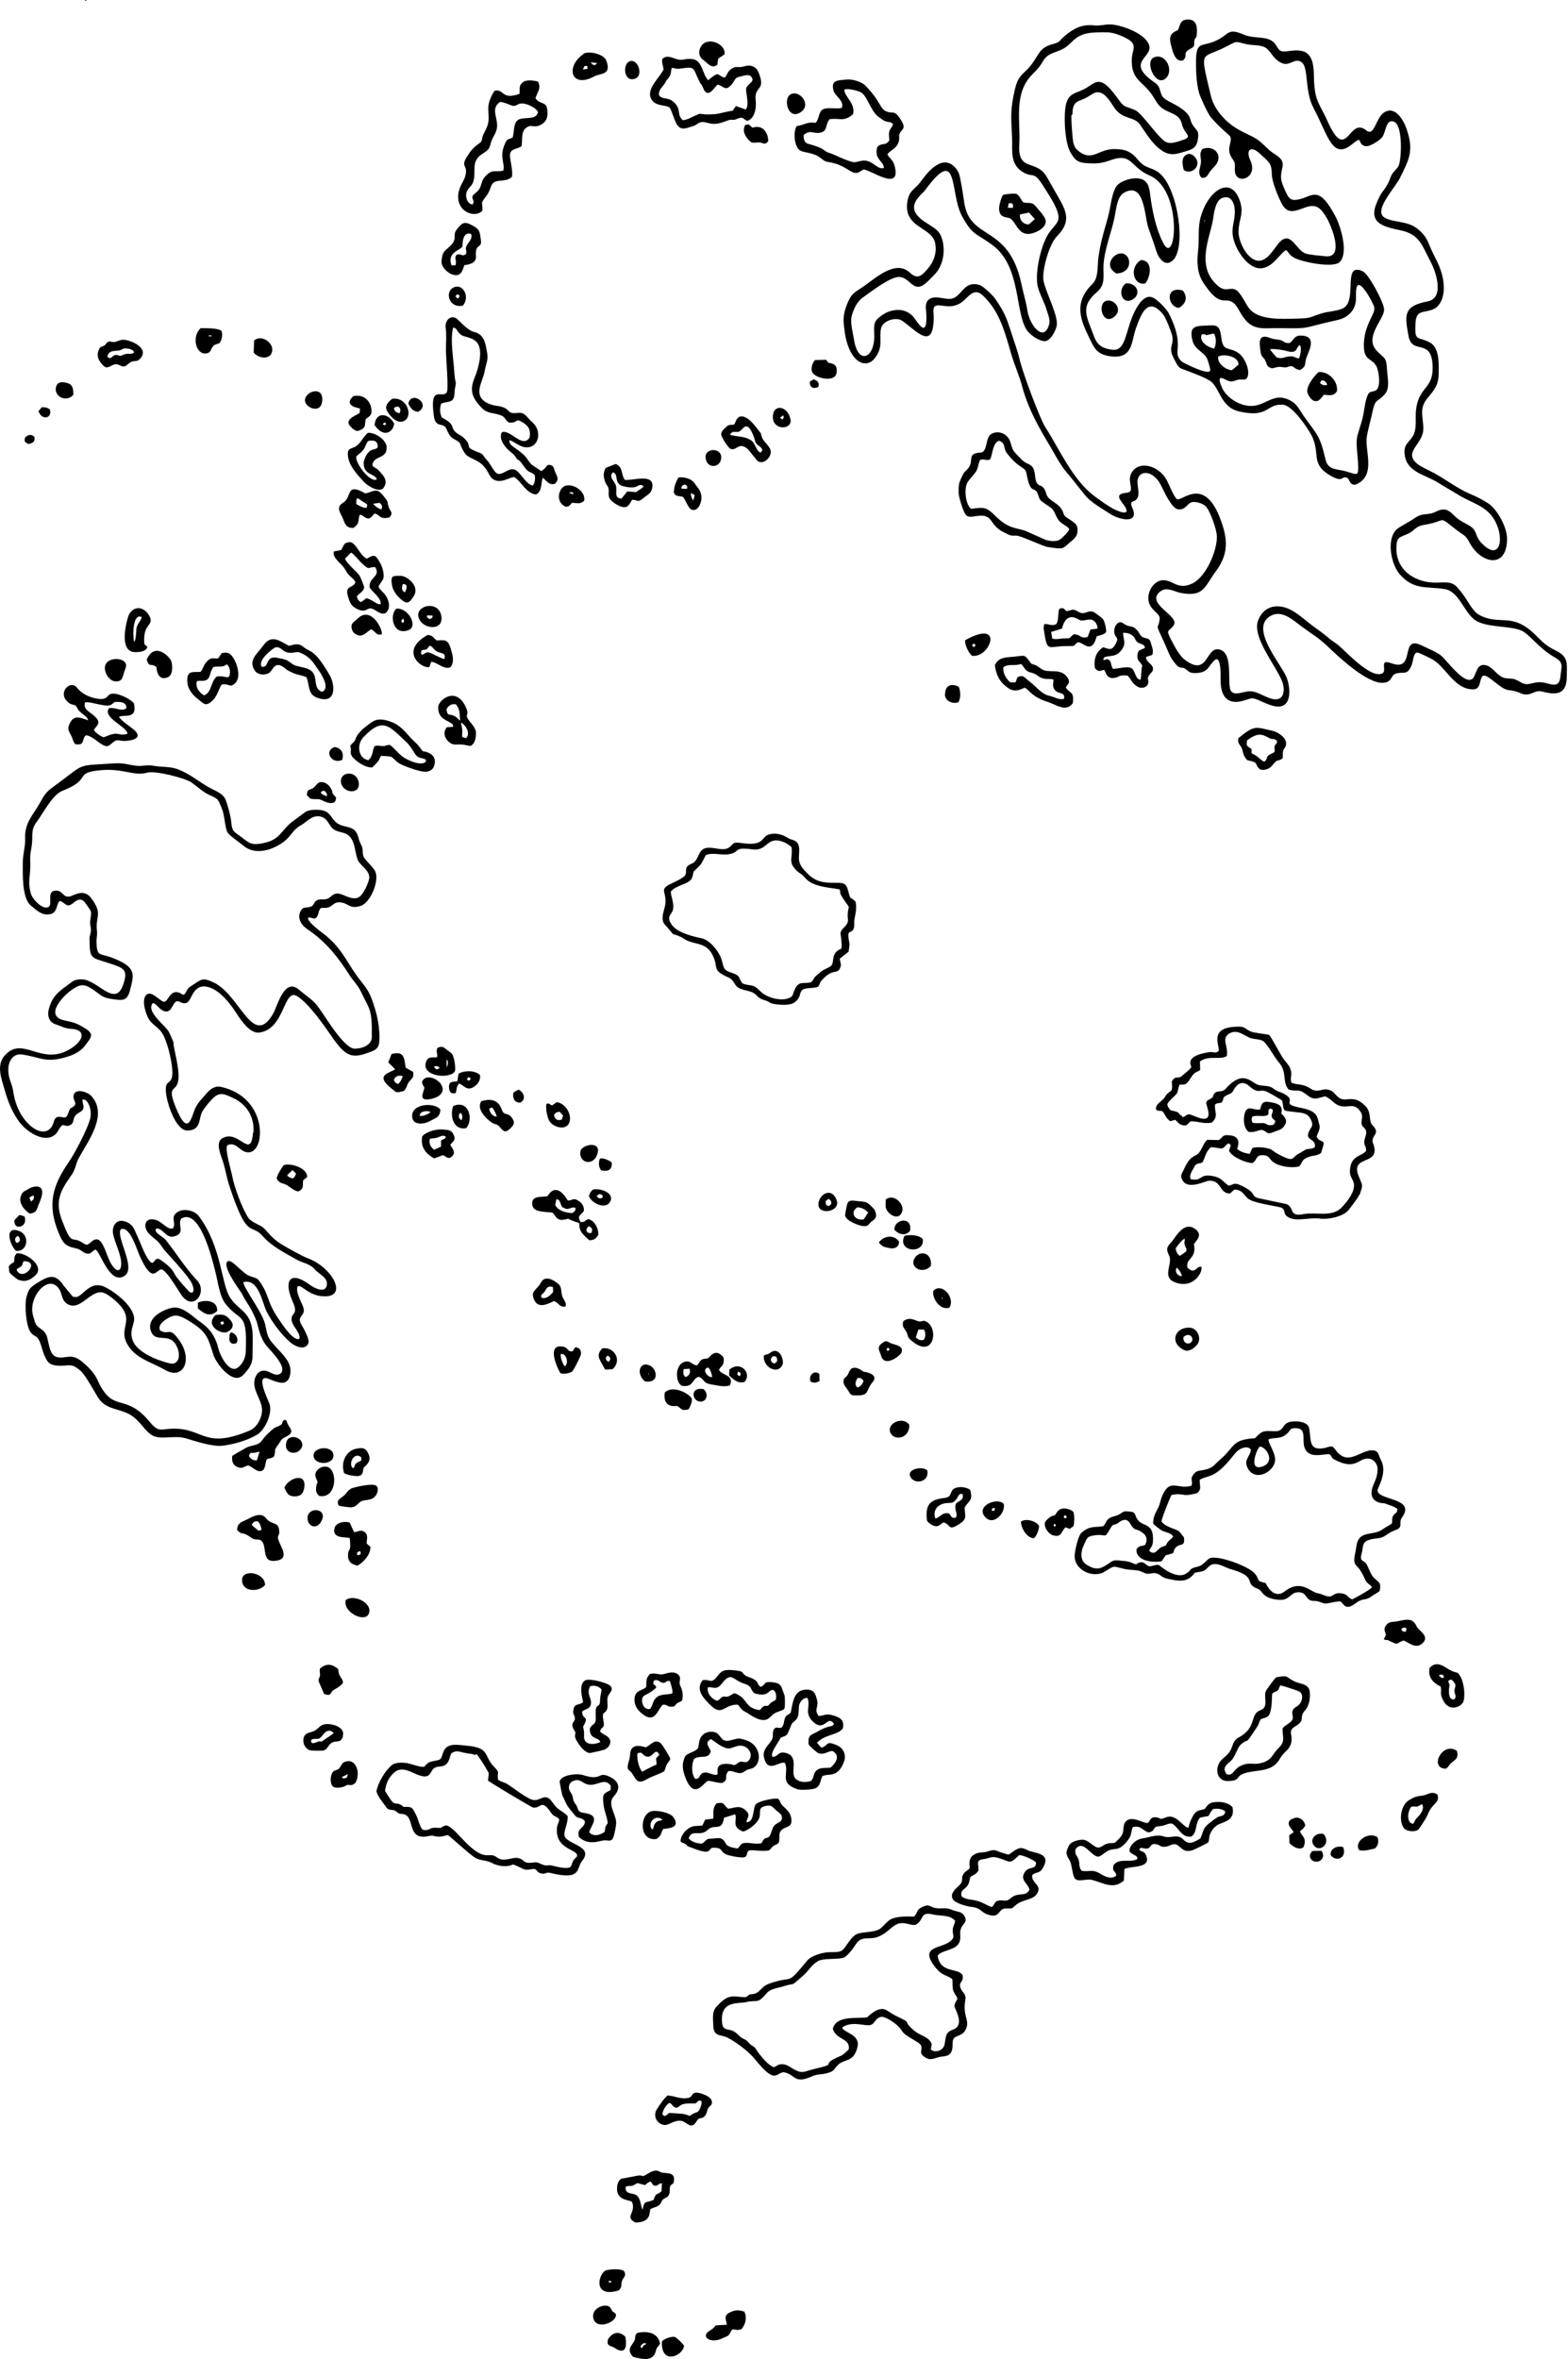 <?xml version="1.0" encoding="UTF-8"?>
<!DOCTYPE svg PUBLIC "-//W3C//DTD SVG 1.1//EN" "http://www.w3.org/Graphics/SVG/1.1/DTD/svg11.dtd">
<!-- Creator: CorelDRAW X5 -->
<svg xmlns="http://www.w3.org/2000/svg" xml:space="preserve" width="6.425in" height="9.663in" style="shape-rendering:geometricPrecision; text-rendering:geometricPrecision; image-rendering:optimizeQuality; fill-rule:evenodd; clip-rule:evenodd"
viewBox="0 0 6744 10143"
 xmlns:xlink="http://www.w3.org/1999/xlink">
 <defs>
  <style type="text/css">
   <![CDATA[
    .fil0 {fill:black}
   ]]>
  </style>
 </defs>
 <g id="Layer_x0020_1">
  <g id="_322432280">
   <g>
    <path class="fil0" d="M5298 1592c-27,-3 -61,-27 -59,-58 22,-15 90,-2 88,34 -1,1 -26,22 -29,24zm-128 -155c37,-1 -14,12 51,-3 11,17 11,47 1,65 -26,-5 -69,-31 -52,-63zm12 -486c-3,3 -3,-2 -2,-2 3,-3 4,0 2,2zm-412 -811c23,0 65,18 84,30 38,25 16,43 14,83 -4,95 49,94 91,161 21,33 26,48 64,65 35,16 53,21 62,60 9,35 45,48 8,61 -28,9 -63,25 -87,5 -38,-31 -97,-121 -125,-132 -49,-21 -42,-6 -76,-53 -81,-112 -92,-58 -152,-32 -34,15 -57,17 -68,60 -11,45 -6,162 18,205 21,38 34,47 78,49 39,2 58,0 95,-13 95,-34 82,28 169,66 144,62 114,402 57,288 -31,-62 -46,-136 -55,-205 -4,-36 -11,-67 -53,-71 -27,-3 -71,10 -89,30 -18,20 -26,71 -31,98 -12,66 -35,112 -49,207 -5,31 -1,76 -15,103 -8,16 -19,22 -29,35 -66,81 -24,156 16,237 17,34 35,47 72,54 105,17 95,-59 117,-120 22,-62 51,-138 116,-60 13,16 33,69 39,90 11,43 -19,48 7,99 26,50 20,39 70,59 28,11 62,23 87,39 42,28 43,112 124,131 128,30 116,-33 188,-29 41,2 106,98 124,132 40,78 -7,122 81,173 59,34 46,-2 73,10 10,4 12,51 57,17 61,-46 17,-139 27,-196 6,-35 17,-70 24,-105 13,-61 20,-38 53,-76 23,-26 12,-68 10,-102 -4,-58 -7,-47 -42,-82 -62,-61 33,-140 29,-182 -2,-30 -65,-149 -91,-162 -87,-42 -27,110 -77,153 -21,18 -73,18 -102,28 -57,18 -41,20 -107,22 -61,1 -165,9 -205,-46 -15,-21 -34,-63 -53,-76 -27,-18 -45,13 -82,-21 -96,-85 -29,-210 -18,-288 3,-25 11,-76 37,-87 44,-18 57,29 56,62 -1,43 -17,67 -6,113 12,50 65,135 125,126 32,-5 54,-31 75,-54 39,-42 21,-17 57,7 31,20 175,49 201,20 38,-41 3,-154 -20,-197 -67,-127 -95,-90 -144,-75 -47,14 -55,3 -73,-38 -19,-43 -20,-53 -10,-98 8,-37 -26,-48 -50,-67 -21,-17 -42,-42 -64,-55 -27,-16 -54,-26 -84,-44 -50,-31 -96,-82 -110,-140 -49,-208 -44,-154 69,-213 47,-25 35,-20 84,-9 32,7 72,0 93,24 20,22 32,48 64,59 32,11 56,-30 84,-2 26,27 10,123 47,192 65,124 82,227 168,156 47,-39 19,-1 53,9 19,6 62,-23 74,-37 18,-22 15,-80 51,-68 40,14 33,161 21,189 -7,15 -20,23 -28,36 -8,12 -12,31 -20,44 -22,39 -24,26 -47,81 -38,90 36,103 106,118 80,18 89,65 125,132 24,44 63,159 -12,173 -103,20 -99,56 -82,148 15,87 103,2 104,138 0,94 -61,79 -72,184 -3,33 5,80 -13,109 -21,34 -43,35 -34,88 13,70 94,80 145,114 24,16 55,32 80,48 60,38 118,47 155,103 50,77 32,180 -37,120 -43,-37 -28,-48 -50,-75 -13,-16 -53,-28 -77,-52 -29,-29 -44,-40 -83,-21 -38,19 -53,1 -93,29 -18,13 -67,38 -77,48 -44,44 -23,150 15,193 61,69 115,50 193,63 59,9 82,95 126,130 48,38 151,25 205,49 32,14 76,78 143,115 40,22 27,42 24,78 -4,48 -26,42 -63,32 -48,-12 -66,11 -94,3 -15,-5 -28,-16 -43,-20 -14,-4 -30,-1 -45,-6 -30,-11 -47,-46 -74,-53 -43,-13 -43,41 -58,56 -35,34 -115,-82 -138,-99 -22,-17 -59,-31 -85,-44 -93,-44 -21,117 -127,78 -57,-21 -17,31 -39,43 -49,26 -156,-93 -190,-121 -12,-10 -25,-17 -37,-27 -23,-20 -48,-38 -73,-56 -48,-35 -99,-92 -166,-83 -33,5 -57,28 -69,60 -27,74 81,198 105,266 10,27 9,73 -29,73 -30,0 -65,-26 -95,-33 -37,-9 -74,22 -96,-1 -22,-22 13,-164 -50,-180 -62,-16 -47,121 -150,44 -21,-16 -40,-50 -52,-73 -34,-64 -19,-43 4,-75 29,-41 -128,-94 -56,-147 28,-20 57,2 89,8 98,17 99,-27 148,-93 47,-63 54,-120 30,-196 -72,-230 -176,-101 -197,-115 -13,-9 -34,-63 -43,-80 -35,-68 -128,-89 -155,-27 -16,35 21,76 -19,80 -58,5 -22,34 -6,60 28,46 -40,15 -54,7 -31,-18 -48,-31 -77,-52 -96,-72 -150,-201 -213,-299 -22,-34 -93,-225 -106,-276 -10,-40 -17,-62 -30,-100 -27,-80 -29,-103 -79,-175 -10,-14 -52,-55 -68,-59 -40,-11 -57,6 -81,33 -32,36 -48,28 -90,22 -43,-6 -64,11 -58,55 1,11 9,99 -23,68 -23,-23 -28,-49 -64,-64 -32,-13 -71,-5 -99,14 -38,25 -39,38 -37,81 6,105 -68,138 -86,31 -5,-31 -18,-76 -11,-106 8,-29 22,-61 47,-79 34,-24 123,-94 161,-89 36,5 49,42 78,42 25,0 51,-34 69,-51 57,-56 47,-159 14,-190 -22,-21 -52,-33 -75,-54 -64,-56 11,-104 21,-119 147,-202 106,11 159,109 46,86 62,74 132,126 123,91 96,288 147,365 13,20 52,47 76,48 26,1 49,-45 53,-67 8,-42 -49,-147 -57,-194 -7,-44 25,-157 57,-189 63,-64 44,-106 2,-178 -16,-27 -31,-56 -47,-82 -44,-72 -123,-18 -116,-134 6,-103 -26,-221 56,-303 49,-49 38,-51 57,-72 21,-23 56,-24 85,-44 31,-21 34,-39 74,-55 30,-12 83,-10 116,-10zm-157 350c0,-28 4,-48 32,-58 32,-12 31,-15 57,-30 43,-23 72,34 92,63 35,50 84,35 109,70 21,31 49,76 78,100 47,40 72,30 127,13 27,-8 39,-19 44,-48 6,-39 -4,-36 -21,-61 -16,-24 -6,-34 -32,-58 -41,-38 -90,-45 -102,-71 -11,-24 -6,-39 -32,-56 -126,-87 -8,-105 -22,-158 -14,-52 -124,-91 -169,-91 -26,0 -42,7 -71,4 -50,-5 -85,13 -124,46 -24,20 -17,26 -52,35 -57,15 -58,45 -91,88 -34,44 -56,41 -71,107 -21,91 -16,119 -12,207 2,54 -10,113 45,147 47,29 46,-8 88,59 19,30 42,64 56,96 23,53 7,61 -24,99 -39,48 -68,177 -55,237 8,35 30,70 40,107 6,19 15,39 9,59 -22,77 -81,5 -92,-55 -7,-44 -18,-78 -27,-121 -56,-259 -221,-182 -246,-350 -3,-23 -16,-109 -23,-125 -16,-36 -50,-59 -88,-39 -33,17 -55,47 -76,75 -26,36 -51,36 -58,91 -13,107 102,104 119,169 10,39 -2,81 -28,111 -28,34 -46,52 -80,20 -60,-56 -144,21 -195,57 -41,29 -54,28 -74,77 -19,48 -18,70 -11,120 18,131 92,167 132,111 36,-49 14,-82 25,-127 8,-31 63,-49 90,-31 60,41 136,136 136,-17 0,-25 -10,-52 26,-49 31,3 46,9 78,-4 42,-17 62,-83 110,-36 72,70 92,157 120,251 14,48 35,93 47,140 26,94 69,171 118,252 20,34 47,86 72,114 29,34 55,69 83,103 25,29 75,57 107,78 38,24 125,44 93,-28 -16,-37 11,-18 23,-43 10,-21 -4,-55 0,-77 9,-44 67,-40 99,21 13,25 47,104 76,106 31,3 37,-23 56,-30 16,-6 51,5 62,17 20,21 48,102 48,131 0,63 -47,173 -106,201 -60,28 -78,-10 -119,-14 -40,-4 -70,39 -70,77 0,51 52,63 49,89 -6,52 -23,9 19,101 18,38 22,62 52,96 17,19 23,9 36,16 18,10 16,20 44,20 60,0 57,-31 86,-56 29,-24 25,80 25,89 0,64 28,106 97,86 37,-10 34,-17 72,0 23,10 49,23 74,25 67,4 57,-86 40,-127 -26,-61 -162,-213 -66,-264 46,-24 91,16 129,45 43,32 73,48 114,87 48,46 170,161 239,157 43,-3 29,-34 59,-41 31,-7 43,9 62,-31 9,-19 8,-61 28,-58 7,1 58,26 66,31 56,34 94,129 173,127 33,-1 25,-38 38,-55 17,-22 75,54 112,58 48,5 52,18 74,19 30,2 42,-21 74,-12 64,17 104,9 104,-66 0,-53 9,-83 -46,-110 -48,-24 -55,-35 -92,-71 -100,-96 -148,-36 -237,-82 -30,-15 -52,-64 -72,-90 -38,-50 -44,-53 -108,-50 -90,4 -178,-48 -178,-146 0,-52 13,-47 50,-64 28,-13 32,-32 68,-38 107,-17 54,-45 145,25 32,24 34,18 54,55 46,85 159,113 159,-21 0,-49 -42,-127 -83,-153 -29,-18 -49,-28 -80,-41 -54,-24 -100,-60 -151,-88 -20,-11 -60,-28 -75,-42 -57,-51 29,-82 29,-149 0,-49 -20,-85 17,-130 31,-38 49,-57 49,-110 0,-42 4,-108 -39,-131 -51,-27 -65,0 -61,-80 3,-60 30,-45 74,-61 35,-13 48,-57 48,-91 0,-56 -19,-98 -44,-146 -25,-49 -24,-76 -73,-113 -42,-32 -105,-24 -139,-46 -47,-31 46,-126 68,-171 39,-79 60,-117 28,-209 -12,-36 -48,-102 -96,-72 -37,23 -42,106 -77,78 -55,-44 -71,43 -108,39 -31,-4 -59,-82 -73,-108 -31,-59 -40,-73 -44,-141 -2,-40 4,-110 -43,-129 -23,-9 -53,-4 -77,-1 -30,3 -31,-8 -46,-30 -29,-41 -86,-21 -136,-42 -73,-31 -60,-1 -122,27 -63,28 -84,-3 -84,96 0,40 3,104 18,141 10,24 33,77 49,95 28,31 44,46 75,73 24,21 -17,53 11,96 16,25 15,21 14,51 -2,73 104,40 67,-38 -22,-46 3,-66 41,-29 33,32 51,37 51,86 0,32 25,93 40,123 26,54 57,39 104,22 50,-18 68,5 93,46 19,33 77,172 -5,164 -20,-2 -70,-6 -87,-12 -41,-15 -62,-98 -110,-50 -26,26 -57,97 -107,78 -40,-15 -71,-82 -71,-121 0,-56 28,-81 2,-143 -39,-97 -133,-35 -165,80 -13,48 -5,94 -11,144 -5,49 -5,97 24,140 22,31 51,76 92,74 50,-2 52,39 83,78 41,53 86,40 145,41 151,2 92,1 256,-35 27,-6 51,-20 66,-44 19,-33 11,-51 14,-85 6,-72 75,58 78,75 6,28 -45,74 -45,163 0,68 34,54 53,88 12,20 23,97 -4,107 -21,8 -26,0 -36,28 -6,17 -9,39 -12,56 -6,43 -17,67 -28,107 -9,31 0,82 2,117 3,63 0,54 -51,39 -40,-12 -78,-3 -89,-52 -24,-103 -35,-104 -92,-184 -22,-31 -30,-57 -68,-73 -81,-36 -109,58 -210,17 -29,-12 -61,-37 -74,-66 -32,-71 11,-35 30,-30 18,5 28,-7 46,-7 18,0 31,4 35,-20 5,-29 -16,-76 -40,-93 -44,-31 -67,-3 -75,-67 -7,-59 -22,-54 -68,-52 -46,2 -71,4 -56,65 10,38 46,47 61,74 5,8 13,38 15,48 10,38 -117,-28 -122,-32 -47,-45 19,-58 -55,-206 -10,-20 -50,-62 -71,-70 -33,-14 -61,30 -74,55 -43,82 -38,177 -98,170 -42,-5 -66,-19 -80,-59 -29,-80 -63,-125 13,-189 35,-30 28,-63 28,-105 0,-71 36,-153 49,-223 6,-29 10,-83 39,-99 90,-51 88,102 105,150 12,35 24,66 35,102 9,29 38,70 71,38 56,-53 24,-295 -52,-369 -34,-33 -64,-21 -96,-60 -30,-37 -55,-49 -104,-49 -66,0 -91,49 -144,16 -25,-16 -32,-31 -35,-60 -3,-32 -6,-68 -6,-100z"/>
    <path class="fil0" d="M1088 4871c-9,120 -63,-21 -134,25 -28,18 -4,72 4,96 10,29 16,67 26,99 80,248 94,165 145,223 39,45 94,72 145,101 31,18 56,16 81,44 18,21 59,35 50,70 -9,34 -57,7 -73,-5 -89,-65 -112,-13 -73,73 28,63 -12,43 -4,84 4,22 41,55 32,76 -24,10 -68,-55 -80,-73 -61,-85 -46,-106 -83,-163 -19,-29 -19,-23 -49,-34 -32,-11 -71,-67 -93,-65 -33,14 41,114 54,134 9,14 15,28 25,43 16,23 39,67 46,94 8,34 18,69 41,96 15,18 102,102 50,121 -14,5 -34,-9 -48,-14 -43,-14 -62,32 -55,67 7,34 33,68 32,102 -1,33 -22,73 -53,86 -197,83 -198,-11 -331,-8 -53,1 -60,18 -99,-29 -109,-132 -158,-30 -226,-183 -14,-30 -40,-55 -65,-76 -48,-40 -70,-10 -109,-20 -35,-10 -33,-69 -45,-95 -9,-19 -19,-22 -34,-34 -16,-13 -16,-28 -22,-46 -24,-75 51,-168 98,-132 32,24 16,65 55,82 34,15 65,-17 91,-35 40,-27 56,-24 94,5 117,94 24,119 65,197 34,64 102,78 163,113 80,46 120,-43 64,-124 -46,-67 -45,-22 -84,-45 -15,-26 26,-51 47,-60 29,-13 57,7 82,22 74,46 77,72 100,143 12,37 85,134 129,85 22,-24 39,-44 39,-78 0,-28 2,-81 0,-107 -10,-90 -57,-88 -96,-146 -39,-58 -36,-219 -135,-351 -17,-23 -59,-33 -85,-21 -45,22 -8,51 -27,74 -24,7 -46,-31 -78,-38 -46,-10 -49,35 -25,60 29,30 34,22 61,63 9,13 46,52 59,67 18,21 41,47 56,69 26,37 19,75 -9,44 -16,-18 -46,-50 -56,-69 -13,-27 -37,-44 -61,-61 -33,-23 -22,49 -59,-13 -15,-25 -26,-58 -39,-86 -15,-31 -18,-56 -58,-67 -36,-10 -55,25 -47,58 7,31 22,61 30,94 12,46 -2,80 -31,43 -34,-42 -42,-154 -95,-105 -17,15 -18,14 -37,2 -49,-32 -43,21 -88,-97 -29,-77 -9,-122 35,-184 29,-40 21,-53 39,-85 41,-74 125,-185 53,-264 -18,-20 -74,-36 -77,0 -2,17 15,30 4,41 -18,18 -15,0 -27,33 -9,27 -18,16 -38,15 -21,0 -21,16 -27,31 -32,81 -152,0 -171,-139 -5,-38 -24,-56 -21,-103 2,-32 23,-62 58,-57 87,13 101,39 198,9 29,-9 58,-25 76,-50 23,-32 40,-46 -3,-72 -40,-24 -46,-24 -90,-34 -84,-19 -7,-105 41,-136 34,-22 51,-18 84,4 36,24 35,34 84,41 43,6 63,9 75,-38 18,-70 30,-100 -82,-142 -47,-17 -60,-2 -62,-62 -1,-19 4,-31 2,-51 -8,-65 27,-71 -24,-140 -23,-31 -49,-27 -80,-13 -45,21 -38,-26 -78,-20 -41,6 4,78 -41,72 -24,-4 -56,-38 -62,-62 -12,-45 -4,-62 -2,-105 1,-18 -1,-36 0,-55 1,-17 5,-31 7,-48 5,-36 -6,-63 20,-97 30,-40 68,-118 112,-135 129,-50 46,-77 161,-88 102,-10 144,27 204,10 33,-9 158,22 189,42 23,16 48,40 73,52 43,20 40,16 59,63 12,30 12,81 24,101 7,12 53,44 69,57 52,44 132,16 179,-23 23,-19 36,-48 63,-63 30,-16 47,-44 82,-41 40,4 41,43 66,58 28,16 57,6 77,45 15,28 14,76 30,95 16,21 50,42 42,73 -5,21 -25,68 -46,78 -31,14 -68,-19 -92,-17 -18,1 -26,16 -40,22 -16,7 -31,-1 -46,7 -16,9 -11,25 -32,29 -17,4 -29,-2 -39,19 -15,32 6,61 32,78 74,49 130,118 178,194 17,27 36,43 51,74 37,79 48,71 46,196 -1,34 -45,49 -75,48 -37,-2 -98,-95 -119,-126 -59,-88 -43,-65 -121,-129 -61,-50 -90,69 -109,104 -87,152 -142,-79 -255,-133 -46,-22 -52,-16 -89,9 -21,14 -19,10 -32,33 -10,19 -15,6 -29,1 -42,-14 -47,45 -67,39 -19,-6 -53,-50 -74,-29 -20,20 -5,70 5,92 13,32 40,41 59,66 27,34 55,155 47,194 -8,37 -36,9 -24,84 7,40 42,152 94,147 48,-4 45,-36 55,-70 6,-20 38,-56 53,-71 29,-27 52,-14 84,1 60,27 93,83 88,149zm-772 707c-1,0 -41,-48 -43,-51 -37,-57 -70,-38 -120,-6 -25,16 -31,26 -39,55 -9,33 -3,125 18,153 17,23 29,7 44,54 9,28 11,42 27,68 14,23 47,22 71,21 36,-3 41,-3 70,20 22,17 60,89 77,116 30,49 77,47 123,67 51,22 67,63 102,91 38,31 99,2 155,19 43,13 115,37 158,31 48,-6 103,-22 145,-46 36,-21 67,-90 56,-131 -4,-15 -67,-136 -4,-110 18,7 55,24 73,13 21,-12 24,-49 17,-70 -12,-39 -57,-73 -82,-107 -17,-24 -17,-44 -24,-72 -13,-53 -96,-160 -93,-180 66,-17 80,87 100,127 23,45 64,100 103,133 19,16 62,36 76,3 7,-17 -20,-64 -30,-81 -23,-41 24,-34 7,-78 -8,-21 -33,-64 -23,-85 16,-14 46,44 121,42 95,-3 25,-127 -80,-165 -20,-7 -88,-45 -109,-58 -57,-35 -65,-67 -91,-80 -14,-7 -42,-20 -51,-32 -28,-40 -63,-137 -71,-181 -5,-27 -32,-114 -22,-133 31,-17 49,15 73,26 92,40 118,-228 -97,-277 -30,-7 -49,9 -67,30 -17,20 -35,37 -46,61 -17,37 -30,127 -82,1 -42,-100 -3,-71 7,-112 4,-16 3,-32 2,-48 -4,-36 -9,-55 -16,-90 -12,-55 7,-9 -23,-76 -14,-31 -102,-88 -71,-127 14,0 28,27 47,34 28,10 33,-15 45,-32 18,-26 27,7 54,-3 22,-8 25,-82 88,-69 54,11 102,76 130,120 18,28 55,80 92,77 114,-12 105,-195 166,-156 53,34 117,129 155,183 60,85 88,83 165,54 27,-11 32,-24 33,-53 1,-45 -7,-94 -22,-140 -16,-51 -25,-69 -59,-111 -55,-68 -72,-129 -148,-193 -16,-13 -83,-60 -78,-78 14,-5 24,11 36,-1 10,-10 7,-27 18,-40 18,-4 25,3 43,-8 16,-10 18,-18 40,-17 37,2 41,31 90,15 42,-14 82,-111 61,-150 -12,-22 -46,-49 -50,-64 -6,-18 1,-27 -9,-47 -10,-19 -9,-23 -15,-41 -13,-37 -39,-34 -70,-44 -35,-12 -36,-34 -59,-54 -19,-17 -67,-16 -91,-7 -1,0 -62,45 -66,48 -53,46 -50,79 -136,92 -39,6 -50,-7 -78,-28 -35,-27 -40,-21 -45,-70 -2,-22 -15,-69 -23,-90 -11,-27 -39,-37 -64,-50 -50,-26 -87,-62 -144,-83 -33,-12 -68,-8 -100,-14 -38,-7 -51,6 -95,-3 -49,-10 -55,-9 -104,-6 -142,9 -96,-1 -240,103 -26,19 -36,35 -51,63 -30,54 -68,87 -65,156 2,30 -10,68 -10,102 0,48 -4,154 34,185 22,18 44,41 74,39 45,-2 33,-43 51,-58 23,4 27,35 59,8 24,-20 38,-19 55,6 25,38 23,25 17,71 -2,17 3,25 3,41 0,13 -6,22 -6,37 1,88 5,79 82,104 64,21 87,26 62,95 -35,98 -110,-25 -178,-25 -33,0 -38,9 -62,26 -44,32 -66,51 -80,106 -6,26 3,52 29,61 31,10 37,18 71,20 64,5 50,52 -8,87 -126,75 -203,-62 -282,29 -35,41 -13,98 0,143 14,49 28,87 56,130 41,63 138,115 175,49 25,-45 23,-11 51,-24 25,-12 3,-35 41,-55 32,-17 9,-39 13,-55 22,-6 45,45 31,89 -15,48 -65,143 -91,181 -70,101 -93,184 -42,305 17,41 27,55 71,64 28,6 26,16 46,22 21,7 24,-9 40,-16 21,5 60,152 124,114 55,-32 -36,-166 -15,-201 38,-18 68,82 80,110 58,131 72,62 96,62 26,9 70,90 88,114 51,67 110,-18 65,-66 -51,-54 -88,-115 -134,-173 -14,-18 -51,-30 -44,-49 25,-11 43,41 76,33 55,-13 16,-47 33,-77 80,-49 134,176 146,223 12,44 18,111 47,146 64,78 92,28 85,204 -1,24 -12,49 -31,65 -39,34 -80,-51 -87,-80 -12,-51 -36,-85 -79,-115 -32,-22 -77,-71 -123,-59 -42,10 -107,45 -88,99 21,59 85,-4 115,75 8,21 11,56 -17,65 -12,4 -58,-13 -72,-18 -38,-15 -91,-43 -105,-83 -11,-33 -1,-50 6,-80 12,-58 -84,-130 -129,-150 -69,-29 -97,60 -130,43z"/>
    <path class="fil0" d="M5418 6220c28,0 70,66 11,86 -59,20 -27,-69 -11,-86zm38 -31c28,-11 53,2 82,-27 15,-15 9,-22 37,-21 57,2 10,73 51,105 25,20 63,6 92,7 12,9 7,15 20,22 96,52 105,-10 151,-3 21,3 36,24 36,44 0,26 -6,41 -16,64 -38,86 45,84 46,84 16,6 44,14 55,24 0,19 -6,14 -16,27 -9,11 -5,21 -7,35 -7,7 -27,16 -39,25 -44,33 -106,-1 -115,79 -2,19 -9,38 -8,57 2,28 17,12 47,82 8,18 21,18 29,32 -4,8 -74,48 -86,52 -25,-12 -17,-22 -46,-26 -28,-4 -29,8 -47,13 -16,4 -36,-11 -53,-13 -33,-5 -73,-63 -144,-8 -50,38 -81,-36 -81,-36 -48,-12 -20,-9 -47,-41 -24,-30 -152,-78 -191,-67 -14,4 -30,31 -50,36 -50,12 -24,13 -56,32 -45,26 -115,-38 -116,-38 -21,-2 -33,10 -46,4 -11,-5 -17,-19 -35,-15 -20,4 -7,15 -34,2 -13,-6 -29,-8 -44,-9 -45,-6 -38,2 -74,23 -30,17 -51,11 -79,-7 -27,-17 -24,-55 -12,-80 17,-36 13,-41 53,-46 48,-6 35,20 65,-33 11,-19 15,-7 33,-21 41,-32 50,9 60,19 12,14 18,9 32,17 25,14 37,32 22,60 -19,8 -24,0 -37,19 -3,51 72,58 108,51l18 -26c56,-13 20,-10 45,-35 17,-17 39,1 33,-42 -20,-23 -14,-26 -46,-37 -13,-5 -46,-18 -50,-32 -2,-6 37,-105 43,-113 28,-5 30,-4 57,0 13,2 39,-4 53,-8 22,-19 9,-33 11,-57 15,-11 44,-13 67,-28 47,-30 73,-75 94,-95 14,-13 45,-26 59,-7 -3,32 -32,42 -14,79 32,64 124,14 118,-42 -3,-29 -29,-67 -28,-78zm478 653c8,-42 -5,-37 -26,-59 -12,-13 -21,-39 -29,-55 -12,-23 -34,-9 -22,-50 7,-25 0,-46 29,-56 25,-9 49,-5 67,-16 39,-24 16,-13 54,-29 29,-12 7,-30 23,-52 63,-87 -108,-72 -105,-118 1,-11 44,-77 14,-130 -12,-22 -7,-42 -42,-41 -38,2 -84,47 -124,25 -26,-15 -24,-26 -42,-41 -14,-2 -24,5 -38,7 -69,12 -52,-44 -63,-88 -7,-28 -59,-31 -83,-25 -37,10 -20,43 -70,40 -45,-3 -51,0 -79,30 -102,6 -86,37 -149,91 -30,25 -30,38 -74,46 -21,4 -29,2 -42,19 -17,22 -1,26 -8,48 -58,19 -91,-33 -124,39 -11,23 -10,39 -22,61 -11,19 -21,42 -19,64 5,5 34,29 41,31 16,6 35,9 45,23 -5,10 -16,15 -23,24 -14,19 1,12 -24,21 -23,8 -28,40 -56,18 3,-15 14,-15 16,-41 5,-89 -51,-58 -71,-102 -10,-23 -6,-24 -34,-27 -26,-3 -23,4 -43,14 -14,7 -30,8 -41,16 -13,9 -14,22 -24,33 -39,7 -58,-3 -94,28 -15,13 -26,68 -29,89 -11,70 77,109 126,80 50,-30 32,-25 91,-12 15,3 36,3 55,6 16,3 29,14 41,14 19,0 30,-9 51,4 15,10 18,14 38,18 33,7 70,16 98,-9 24,-21 2,-15 40,-22 23,-4 22,-10 37,-23 27,-25 66,4 90,11 112,31 69,56 102,77 16,10 23,6 35,23 18,26 54,33 84,33 39,-1 41,-38 82,-32 20,3 21,15 33,27 15,15 25,6 45,12 23,7 21,12 50,6 17,-3 28,-7 45,-6 14,12 18,29 42,21 16,-6 28,-19 40,-24 18,-9 29,-3 48,-17 11,-8 32,-19 39,-26z"/>
    <path class="fil0" d="M5086 4800c-29,-16 0,-15 -51,-26 -22,-25 -16,-29 5,-50 34,-34 18,-14 33,-60 30,-2 27,4 53,-36 13,-19 19,-16 36,-27l-1 -37c41,-29 91,-4 116,-24 4,-29 -8,-51 -7,-70 1,-23 28,-35 46,-33 18,1 39,16 56,24 21,9 50,6 63,17 22,20 45,67 67,92 35,41 12,85 41,115 43,12 37,-9 81,25 31,24 44,10 76,4 33,15 37,38 74,43 32,4 52,-14 77,22 12,17 6,28 5,46 -1,22 14,21 19,36 5,13 -5,30 -7,45 -2,22 8,19 8,42 -16,22 -57,20 -67,65 -14,60 27,54 11,106 -8,25 -36,61 -55,78 -42,37 -111,13 -162,24 -65,13 -31,-40 -81,-46l-109 -23c-35,-9 -5,-23 -78,-56 -29,-13 -27,-2 -51,2 -30,-22 -30,-35 -72,-42 -55,-9 -40,25 -91,14 -7,-17 5,-32 13,-48 10,-22 19,-17 37,-23 14,-23 14,-47 37,-66 14,-1 39,6 47,5 13,-2 16,-17 30,-22l9 8 -8 24c14,28 72,52 101,53 22,-14 13,-34 43,-34 31,0 27,16 47,30 25,19 80,27 111,18 16,-18 8,-27 37,-39 20,-9 36,-4 57,-18 3,-13 12,-34 11,-45 -13,-13 -21,-6 -30,-26 5,-17 18,-34 11,-53 -8,-26 -3,-55 -72,-69 -105,-20 -18,-28 -78,-61 -20,-11 -27,-8 -48,-24 -17,-13 -40,-10 -60,-14 -33,-6 -65,-73 -144,15 -18,20 -36,4 -50,22 -9,13 2,11 -16,22 -12,7 -12,4 -18,15 -3,12 45,99 -46,61 -40,-17 -27,-9 -57,4zm761 340c16,-49 15,-37 -3,-82 -40,-96 99,-42 62,-141 -14,-37 37,-39 -4,-80 -16,-16 -2,-54 -29,-81 -24,-24 -44,-34 -79,-29 -41,6 -48,-28 -70,-38 -38,-16 -51,15 -87,-8 -37,-25 -65,-14 -83,-27 -7,-24 8,-35 -7,-65 -7,-14 -22,-28 -32,-44 -12,-19 -48,-87 -56,-95 -18,-5 -64,-8 -80,-15 -34,-16 -21,-23 -70,-20 -107,7 -64,78 -67,104 -18,13 -23,2 -41,5 -112,17 -75,59 -77,65 -7,11 -27,25 -38,35 -20,20 -28,-4 -46,26 5,60 -7,29 -29,66 -13,21 -45,32 -38,56 17,11 22,-5 34,16 10,17 9,19 26,33l21 -6c13,9 15,19 32,23 20,5 21,-5 34,-16 29,-3 52,12 92,5 31,-28 10,-46 14,-78 13,-9 14,-3 29,-9 11,-17 0,-20 22,-31 17,-8 20,-6 30,-24 16,-28 39,-39 66,-15 43,38 43,9 78,25 10,5 58,32 64,38 9,50 0,41 50,48 27,4 56,1 71,29 20,37 -3,36 -10,67 -5,27 36,21 29,56 -13,9 -26,5 -39,10 -5,2 -19,12 -29,17 -29,14 -20,35 -62,16 -45,-20 -51,-31 -61,-35 -17,-7 -62,-12 -78,-4l-11 24c-14,0 -44,-10 -54,-21 1,-7 26,-57 -40,-59 -25,-1 -21,10 -39,21l-50 -1c-11,9 -20,32 -29,47 -20,33 -39,9 -70,78 -9,21 -21,28 -5,52 25,38 96,0 111,-1 57,-3 43,54 91,55l19 -17c42,1 40,31 69,45 31,16 125,28 134,33 17,9 8,24 21,35 35,30 90,5 147,12 32,4 98,-8 121,-38 10,-13 41,-52 45,-65z"/>
    <path class="fil0" d="M3327 8888c-24,-9 -48,-40 -64,-60 -12,-15 -10,-22 -28,-32 -17,-10 -16,-20 -34,-28 -21,-10 -18,-13 -34,-26 -35,-29 -62,3 -62,-60 -1,-81 76,-66 103,-73 46,-12 49,10 86,-35 20,-24 40,-22 85,-36 42,-13 18,8 77,-45 23,-20 34,-44 61,-60 24,-14 76,-7 107,-14 22,-6 46,-43 59,-62 26,-36 54,-14 93,-29 33,-13 47,-32 72,-49 38,-26 74,8 94,-5 33,-21 15,-56 71,-42 28,7 73,0 95,27 -3,21 -12,24 -10,48 2,21 8,24 -11,40 -38,33 -141,19 -60,117 27,32 42,26 69,46 2,16 -1,35 4,49 4,12 13,22 18,34 -4,12 -13,20 -13,33 0,10 48,82 -6,101 -34,12 -30,30 -36,62 -5,29 -40,39 -59,24 -1,-18 12,-20 -8,-42 -19,-19 -44,-19 -76,-50 -40,-39 10,-16 -70,-55 -14,-7 -25,-16 -38,-23 -28,-16 -63,12 -82,31 -45,7 -134,-10 -148,50 16,49 74,38 69,87 -8,9 -23,23 -33,28 -106,44 2,30 -119,58 -40,9 -46,23 -89,-2 -13,-8 -27,-18 -42,-19 -26,-1 -22,7 -41,13zm706 -479c16,-25 77,-21 93,-57 10,-23 -3,-41 10,-66 10,-18 28,-25 9,-52 -11,-16 -31,-13 -53,-23 -24,-11 -45,-2 -69,-7 -24,-4 -25,-20 -57,-4 -28,14 -16,23 -35,41 -3,1 -79,-7 -108,17 -34,28 -28,41 -80,48 -48,7 -62,1 -91,42 -31,43 -25,46 -83,46 -28,0 -79,14 -97,36 -95,114 -52,60 -163,99 -42,15 -38,46 -82,46 -20,8 -7,14 -34,12 -48,-4 -63,-11 -111,41 -19,20 -16,46 -14,84 2,47 34,36 58,48 39,19 95,62 120,93 92,113 88,60 125,57 52,10 43,53 121,18 24,-11 43,-7 66,-14 32,-9 26,-14 45,-34 29,-30 68,-9 85,-78 13,-56 -60,-61 -66,-84 44,-32 103,-2 125,-12 18,-8 15,-26 42,-34 13,-4 69,26 89,59 18,30 80,47 85,68 4,20 -14,29 19,49 21,13 38,1 62,-4 24,-4 41,-2 50,-27 8,-23 -5,-48 17,-59 18,-9 32,-10 43,-32 19,-41 -15,-55 -2,-127 5,-27 -15,-32 -21,-52 -9,-29 15,-20 9,-55 -22,-32 -94,-6 -107,-81z"/>
    <path class="fil0" d="M2102 7625l-3 31c9,9 188,115 193,116 34,6 36,-40 77,21 15,22 23,14 36,29 0,20 -11,18 -10,53 3,79 92,77 87,106 -5,8 -10,10 -15,17 -16,22 8,49 -91,24 -19,-5 -24,3 -41,-4 -15,-5 -20,-12 -38,-10 -52,8 -35,-12 -70,-19 -22,-4 -53,14 -78,4 -10,-4 -18,-13 -28,-15 -15,-3 -28,2 -46,-4 -64,-21 -124,-127 -159,-125 -31,12 -5,11 -45,10 -24,-1 -24,14 -52,9 -14,-11 -20,-47 -30,-65 -18,-37 -18,-33 -54,-34 -26,-24 -31,-5 -49,-23 -3,-3 -28,-41 -30,-45 4,-34 17,-62 44,-83 27,-21 62,-2 89,10 71,31 56,-16 83,-28 17,-8 33,0 49,-16 12,-12 13,-30 20,-45 24,-16 34,-6 59,-2 7,1 18,4 25,4 32,4 -4,1 13,4 17,3 3,-18 35,30 5,7 27,44 30,50zm40 23c-6,-25 11,-23 -15,-49 -49,-48 -16,-84 -120,-93 -39,-3 -87,-16 -102,32 -9,28 -7,28 -39,34 -25,5 -26,8 -42,25 -20,2 -50,-12 -74,-16 -20,-3 -50,-4 -65,9 -29,24 -60,76 -66,113 7,24 27,46 41,66 14,19 20,9 37,16 17,7 8,13 34,15 58,4 14,116 111,95 25,-5 17,0 40,2 22,2 36,-7 45,-6 3,0 91,81 115,96 23,15 48,9 77,25 10,6 32,11 43,12 63,2 18,-22 86,11 18,9 31,2 47,1 16,0 11,14 31,19 22,6 21,-7 40,-2 138,34 111,-19 138,-52 52,-64 -68,-70 -76,-108 -4,-23 17,-56 13,-85 -27,-26 -40,-22 -64,-57 -33,-49 -50,-4 -86,-12 -29,-7 -94,-60 -113,-70 -15,-8 -23,-6 -38,-19z"/>
    <path class="fil0" d="M3037 3676c34,-12 68,4 103,-4 43,-9 14,-31 95,-20 48,7 58,-25 85,-35 27,-11 63,6 84,25 7,35 -11,59 9,86 21,29 32,24 51,48 35,42 126,41 148,49 5,19 -6,9 22,50 25,36 15,15 12,54 -2,26 10,33 -15,58 -24,24 -14,25 -12,59 4,51 -3,24 -25,50 -16,19 -6,46 -21,58 -12,10 -30,12 -49,30 -5,5 -16,13 -20,18 -8,10 -4,12 -17,22 -37,8 -52,-10 -72,38 -7,17 -3,22 -23,30 -32,13 -93,0 -123,-31 -32,-33 -40,-19 -75,-32 -21,-25 -4,-32 -49,-47 -33,-10 -32,-21 -40,-51 -9,-36 -51,-90 -89,-97 -39,-8 -103,-24 -127,-58 -25,-36 -1,-42 5,-63 7,-26 -7,-53 -9,-78 7,-15 42,-28 59,-35 33,-14 33,-22 39,-52 36,-36 28,-23 52,-70zm643 201c-27,-27 -20,-1 -33,-50 -8,-31 -22,-31 -52,-31 -53,0 -87,-3 -125,-43 -15,-16 -29,-30 -33,-52 -5,-28 15,-76 -26,-89 -21,-7 -11,-3 -29,-13 -20,-12 -48,-18 -71,-12 -41,10 -18,53 -121,38 -44,-6 -30,3 -56,20 -33,22 -97,-24 -123,20 -10,17 -16,41 -35,48 -41,17 -16,34 -31,53 -7,9 -42,26 -53,31 -71,32 -11,36 -36,115 -6,21 -12,47 4,64 57,64 14,27 71,54 8,4 18,12 26,15 40,17 81,10 107,60 30,58 -7,64 69,98 25,11 23,30 41,43 16,11 45,13 62,21 22,10 21,25 50,33 21,6 13,5 29,13 11,5 80,16 104,-4 28,-23 17,-37 31,-52 11,-11 47,-6 69,-14 12,-19 3,-16 22,-35 42,-43 59,-19 71,-43 10,-20 1,-24 0,-43l38 -30c1,-11 5,-29 3,-39 -14,-65 9,-33 19,-61 4,-10 1,-27 3,-39 5,-28 11,-49 4,-79z"/>
    <path class="fil0" d="M2291 2088c-24,-5 -45,-41 -62,-58 -31,-31 -54,6 -82,8 -21,1 -34,-41 -54,-61 -14,-14 -13,-24 -30,-30 -74,-28 -28,-23 -63,-59 -17,-18 -22,-15 -37,-27 -30,-23 1,-33 -63,-66 -9,-22 -9,-37 -3,-59 30,-14 57,2 58,-48 0,-17 7,-35 5,-44 -5,-23 -4,-20 -6,-44 -3,-54 -19,-140 -5,-191 20,-1 15,27 48,37 23,7 46,11 59,33 21,36 1,107 -14,143 -25,60 -10,90 31,133 19,20 42,20 66,26 40,10 26,20 50,36 42,4 24,-25 65,3 23,16 28,32 24,61 -31,50 -84,-38 -120,-22 -10,22 1,43 15,61 14,19 34,29 42,41 21,34 5,-4 39,45 23,33 28,18 46,37 3,15 1,35 -10,46zm97 -58c-8,-19 -5,-32 -32,-31 -27,32 -11,11 -27,27 -1,0 -41,-27 -42,-28 -10,-9 -19,-26 -30,-38 -36,-36 -69,-42 -66,-67 12,0 42,27 67,30 60,7 76,-70 31,-108 -21,-17 -28,-39 -53,-40 -11,0 -33,4 -41,-2 -10,-6 -11,-13 -27,-20 -24,-11 -44,-5 -74,-21 -62,-33 -17,-92 -10,-134 7,-38 17,-50 11,-82 -8,-43 -12,-78 -57,-89 -31,-8 -66,-54 -79,-60 -26,-12 -47,16 -42,45 4,26 1,66 1,93 0,39 13,171 3,183 -22,27 -74,-37 -55,101 7,47 30,31 47,45 11,9 13,39 38,53 40,22 19,12 41,50 11,18 11,22 50,40 67,31 52,81 94,90 28,6 53,-13 75,-16 31,18 53,73 95,75 25,-13 20,-43 28,-72 18,13 26,34 54,26 18,-22 8,-30 0,-50z"/>
    <path class="fil0" d="M5160 7816c62,-15 22,5 57,-37 15,-4 41,-2 53,10 -3,20 -15,18 -30,23 -8,3 -25,17 -33,23 -33,23 -30,37 -44,70 -29,17 -50,30 -74,4 -25,-26 -53,-2 -85,-13 -31,-10 -62,5 -91,9 -25,3 -56,28 -55,55 15,20 35,15 34,33 -29,19 -77,-7 -103,27 -7,32 11,22 12,45 -21,17 -47,5 -68,-8 -37,-22 -44,-7 -81,-13 -13,-17 -7,-29 -13,-48 -8,-22 -17,-19 -13,-45 22,-30 45,-5 65,13 36,33 38,17 68,-2 31,-20 45,0 77,-32 38,-38 26,-56 37,-74 36,-8 40,15 67,23 24,-5 16,-10 31,-24 23,-5 22,-1 46,-10 20,-7 24,-7 39,8 21,21 32,48 68,44 27,-19 14,-53 37,-81zm37 106c7,-23 0,-25 15,-50 8,-13 21,-25 35,-30 38,-14 63,-25 54,-72 -15,-16 -42,-23 -63,-22 -32,1 -40,6 -56,30 -20,7 -36,4 -49,27 -19,32 -18,46 -22,54 -18,0 -46,-50 -82,-48 -12,1 -16,5 -27,8 -14,4 -10,-1 -24,-4 -29,-5 -28,8 -40,23 -20,4 -71,-35 -97,-5 -12,14 -6,36 -14,54 -6,13 -21,26 -32,37 -16,2 -27,-1 -42,7 -11,5 -18,14 -32,13 -14,-1 -38,-29 -58,-33 -17,-3 -56,6 -65,24 -17,33 -13,38 4,67 8,15 10,55 19,72 12,22 50,3 75,9 48,12 92,44 138,3l2 -49c24,-16 122,0 92,-62 -9,-19 -20,-10 -28,-23 9,-15 20,2 39,-5 13,-5 7,-22 35,-17 18,3 14,14 42,10 15,-2 23,-12 38,-10 24,3 29,39 74,26 7,-2 65,-30 68,-34z"/>
    <path class="fil0" d="M2033 879c-22,0 -32,-31 -27,-50 7,-24 24,-27 30,-49 13,-46 -12,-86 38,-118 24,-16 30,-18 37,-47 5,-21 18,-34 24,-55 15,-46 -31,-90 16,-122 20,3 27,7 45,14 25,10 26,-6 46,-7 21,-2 63,17 72,37 -8,34 -49,21 -78,30 -30,9 -23,55 -31,79 -16,9 -23,4 -31,22 -29,62 -2,82 -9,120 -33,11 -48,-13 -84,33 -10,14 -11,33 -19,46 -8,13 -21,19 -30,31 -2,20 11,18 1,36zm200 -475c-77,27 -63,-22 -105,-14 -13,15 -28,51 -28,73 0,36 7,58 -9,91 -5,11 -13,23 -16,35 -5,21 -1,18 -20,32 -24,18 -33,31 -49,57 -25,41 7,31 -4,76 -7,28 -24,41 -30,75 -14,83 74,112 103,76 2,-32 -11,-27 12,-56 12,-15 18,-27 24,-45 14,-44 59,-13 91,-44 4,-24 -5,-58 -8,-82 -6,-41 26,-34 49,-49 5,-24 -3,-59 17,-77 28,-24 34,5 72,-19 24,-16 25,-40 21,-66 -5,-31 -34,-18 -50,-45 8,-26 26,-42 11,-71 -15,-5 -49,-9 -63,1 -23,17 -13,30 -17,52z"/>
    <path class="fil0" d="M3567 513c41,-8 61,14 102,-22 12,-47 -41,-79 -37,-106 15,-6 61,5 74,14 26,18 41,84 76,106 10,6 17,14 28,17 14,4 20,1 31,11 -2,13 -11,16 -16,32 -4,14 0,24 0,38 -15,26 -32,9 -51,28 -18,54 30,63 27,92 -30,7 -49,-38 -92,-32 -38,5 -22,17 -98,-15 -18,-8 -24,-12 -46,-19 -29,-10 -9,-17 -90,-39 -16,-4 -20,-24 -18,-38 31,-25 41,-2 73,-10 31,-8 18,-32 37,-56zm54 -49c-24,6 -61,-4 -81,6 -20,10 -16,42 -32,58 -38,-5 -46,9 -81,14 -16,22 -11,84 10,102 17,15 58,8 93,36 22,17 20,14 46,19 47,10 71,32 88,40 26,12 32,-2 50,-10 25,-3 164,101 134,-15 -7,-28 -24,-34 -31,-50 8,-17 38,-21 49,-56 5,-18 -5,-27 10,-44 11,-13 14,-17 6,-36 -4,-8 -15,-25 -21,-32 -17,-18 -21,-9 -40,-14 -41,-11 -25,-39 -100,-115 -16,-16 -58,-28 -80,-25 -29,4 -72,-2 -55,50 8,23 45,41 35,71z"/>
    <path class="fil0" d="M3208 471l-43 -15 -14 20c-53,8 -55,17 -113,16 -36,-1 -17,-9 -54,8 -18,8 -26,14 -47,17 -26,-22 -7,-43 -33,-72 -29,-32 -54,-13 -70,-36 -1,-28 17,-33 29,-57 4,-9 12,-14 17,-24 8,-15 5,-21 9,-36 17,0 14,7 44,2 59,-9 47,0 76,58 6,12 10,12 15,26 22,55 53,-12 63,-14 26,5 34,36 66,-9 10,-15 10,-21 28,-25 16,-4 27,-9 44,-6 34,29 -17,34 -16,62 1,23 14,68 -2,86zm-359 -218c-4,17 3,27 5,46 -20,40 -83,90 -48,134 19,24 58,18 73,29 8,6 20,52 31,71 18,31 41,18 69,10 17,-5 22,-14 34,-17 26,-7 38,16 88,2 8,-2 36,-13 39,-13 30,0 12,2 38,-7 19,-6 20,5 36,12 35,-11 40,-62 36,-92 -6,-54 38,-40 19,-99 -4,-13 -11,-33 -24,-40 -21,-12 -33,-6 -51,-2 -24,5 -28,-5 -48,9 -19,13 -16,24 -29,38 -35,-9 -19,-33 -71,11 -27,-28 -24,-86 -69,-91 -32,-4 -39,9 -68,0 -22,-7 -41,-18 -60,-1z"/>
    <path class="fil0" d="M3357 7472c29,-12 26,-6 39,-37 14,-36 8,-19 30,-43 12,-14 8,-44 11,-60 3,-15 20,-34 36,-31 15,34 -16,64 23,101 52,50 61,-32 91,10 -8,17 -19,3 -68,32 -28,17 -46,12 -41,57 4,7 36,36 44,38 26,7 37,-10 59,-10 35,21 14,51 -8,71 -18,3 -44,-1 -58,10 -21,16 -10,31 -27,48 -21,6 -44,7 -63,-7 -33,-23 18,-98 -46,-114 -35,-8 -31,18 -57,17 -10,-19 25,-59 36,-83zm162 -97c-18,-23 3,-37 -5,-66 -7,-25 -11,-43 -42,-44 -60,-2 -62,58 -71,99 -13,14 -19,6 -26,27 -5,16 -2,23 -13,37 -19,6 -18,-7 -34,7 -11,29 7,29 -19,61 -13,17 -28,33 -24,56 15,78 65,19 91,28 20,45 -29,87 56,114 14,4 64,1 76,-5 23,-12 19,-35 30,-53 27,-9 45,1 69,-22 13,-12 29,-45 27,-63 -3,-27 -18,-41 -42,-50 -41,-16 -28,4 -59,14l-19 -21c30,-36 90,-33 111,-62 7,-32 -7,-45 -35,-54 -41,-14 -43,1 -72,0z"/>
    <path class="fil0" d="M4259 1975c11,-24 10,-70 38,-80 31,12 16,31 34,54 55,71 78,55 84,87 16,90 32,56 46,82 4,8 7,21 12,30 6,10 36,26 48,36 16,13 19,36 33,54 12,15 36,23 45,37 -3,11 -26,34 -36,42 -17,14 -44,10 -64,5l-81 -36c-37,-18 -74,-6 -133,-64 -41,-40 -48,-43 -108,-34 -24,-17 -33,-90 -14,-117 10,-14 23,-27 34,-42 11,-16 10,-37 19,-52 23,-5 23,6 44,-2zm-136 144c0,17 20,83 32,96 20,21 67,-15 100,14 13,12 21,41 67,62 23,11 22,13 48,12 19,-1 115,46 136,49 66,10 64,9 91,-16 12,-11 23,-16 32,-32 8,-13 8,-40 -3,-51 -7,-8 -27,-20 -37,-27 -19,-12 -11,-19 -24,-38 -19,-29 -57,-35 -65,-65 -15,-56 -42,-14 -48,-76 -6,-61 -30,-42 -58,-71 -44,-45 -36,-37 -49,-77 -12,-35 -52,-51 -83,-32 -24,15 -14,77 -44,79 -63,3 -26,36 -55,69 -16,18 -15,11 -27,37 -14,30 -13,36 -13,67z"/>
    <path class="fil0" d="M3198 7875c13,-3 61,-31 69,-63 5,-19 -7,-39 23,-46 25,-6 30,0 45,15 12,12 31,19 28,39 -2,16 -23,17 -34,31 -9,12 -12,35 -20,45 -9,10 -13,3 -23,12 -5,5 -6,11 -12,18 -28,4 -40,-2 -63,-2 -27,0 -23,9 -38,24 -68,-8 -42,-29 -72,-43 -10,-4 -31,1 -46,1 -19,0 -19,11 -35,21 -18,1 -47,-7 -58,-23 15,-42 49,-4 82,-36 29,-28 61,10 70,-52l48 -15c10,27 -18,53 33,74zm-115 -122c-23,25 -11,47 -16,67l-34 4 -12 25c-25,5 -37,-4 -64,16 -15,11 -33,36 -29,54 10,8 9,3 18,9 22,12 -16,1 48,24 66,24 52,-2 70,-7 56,-2 23,22 77,34 95,21 59,-7 80,-22 18,-5 58,6 87,-1 10,-8 10,-13 19,-19 11,-7 12,-3 23,-15 6,-24 -6,-43 18,-58 18,-12 37,-8 36,-38 -2,-39 -31,-51 -44,-69 -7,-11 -3,-13 -14,-23 -19,-3 -84,10 -96,25 -12,16 -6,79 -39,76 -1,-19 24,-29 -9,-55 -24,-19 -46,-5 -70,-3 -20,-13 -14,-31 -47,-23z"/>
    <path class="fil0" d="M5474 7281c10,-9 14,-6 21,-12 8,-7 5,-13 12,-22 6,0 71,21 79,25 25,11 15,53 -8,65 -43,25 2,45 -30,69 -40,31 -32,14 -29,67 2,31 -23,42 -39,66 -17,26 -30,36 -61,43 -34,7 -45,-7 -83,11 -32,15 -31,45 -60,36 -25,-34 9,-45 24,-64 14,-18 25,-54 36,-63 42,-37 10,16 71,-77 8,-11 7,-20 16,-33 27,-10 36,-6 43,-41 6,-30 3,-43 6,-70zm15 -69c-8,7 -43,53 -46,63 -7,27 13,66 -21,78 -50,18 -12,74 -95,118 -27,14 -24,44 -41,65 -18,23 -39,28 -48,59 -9,31 7,63 41,63 59,0 34,-21 73,-33 54,-18 119,-2 153,-63 16,-29 36,-34 46,-60 15,-40 -17,-58 20,-79 46,-27 15,-38 40,-66 20,-22 26,-55 22,-85 -5,-33 -42,-31 -65,-42 -39,-18 -22,-29 -78,-18z"/>
    <path class="fil0" d="M491 3156c-18,1 -30,10 -46,14 -13,-5 -35,-19 -41,-31 9,-20 38,-28 0,-62 -19,-17 -48,-27 -38,-57 17,-3 47,7 66,10 29,5 40,9 60,-11 21,-3 55,-1 51,27 -24,15 -45,-6 -74,-1 -31,40 80,81 79,110 -25,9 -37,-2 -58,0zm-172 -168l-5 5 5 -5zm49 174c23,-2 55,32 76,42 22,11 27,-1 42,-12 18,-15 23,-7 46,-6 33,0 89,-11 42,-50 -14,-12 -58,-40 -62,-55 32,-8 78,10 64,-57 -18,-21 -74,-48 -100,-40 -17,5 -11,25 -51,21 -36,-4 -72,-20 -94,-48 -27,-34 -77,15 -48,52 17,21 21,17 43,25 13,21 6,16 27,34 10,8 24,16 26,29 -28,-8 -61,-29 -80,16 -9,20 -5,28 5,46 9,16 10,31 20,41 43,6 26,-19 44,-37z"/>
    <path class="fil0" d="M4209 8041c0,-26 -13,-43 20,-47 26,-3 33,-13 58,-7 63,16 50,34 96,-10 15,-2 63,20 73,31 0,37 -34,11 -52,48 -14,31 17,42 24,69 -16,34 -49,8 -81,37 -20,18 -29,6 -52,10 -20,4 -16,18 -29,28 -15,-4 -41,-21 -64,-27 -22,-6 -49,-4 -67,-20 -3,-25 6,-24 22,-40 13,-14 11,-26 17,-43 14,-9 27,-12 35,-29zm231 21c20,-17 31,-2 48,-35 33,-60 -39,-58 -67,-71 -25,-12 -33,-15 -59,2 -30,19 -14,20 -50,9 -28,-8 -30,-18 -61,-7 -27,9 -39,0 -64,16 -21,14 -18,36 -16,57 -10,11 -20,12 -29,28 -9,16 2,25 -12,41 -13,15 -47,37 -32,64 9,17 60,31 78,33 44,4 42,23 72,33 55,19 43,-24 76,-26 24,-2 24,6 42,-12 32,-31 84,-20 99,-61 11,-30 -31,-39 -25,-70z"/>
    <path class="fil0" d="M3045 7255c21,-3 36,14 58,-14 44,-57 47,-17 99,-1 34,10 23,24 43,41 67,19 56,-19 83,-14 11,12 12,25 9,41 -16,13 -15,5 -32,25 -14,8 -11,-11 -37,20 -58,-7 -54,-41 -87,-62 -29,-19 -25,-6 -48,3 -13,5 -16,-3 -27,3 -9,4 -7,10 -22,16 -23,-7 -46,-34 -39,-59zm-23 -31c-33,43 6,80 35,109 50,49 59,-7 117,-3 8,8 10,15 17,21 5,5 14,9 21,13 24,16 67,46 95,24 16,-13 17,-20 40,-28 29,-11 29,-6 29,-42 0,-35 -2,-26 -12,-56 -7,-23 -20,-26 -45,-29 -39,-4 -25,14 -48,20 -17,-12 -7,-17 -22,-28 -10,-8 -22,-11 -34,-16 -35,-16 -2,-23 -67,-28 -32,-2 -44,1 -64,28 -27,35 -31,8 -63,16z"/>
    <path class="fil0" d="M3028 7622c-23,5 -14,27 -37,27 -18,-19 -17,-62 -6,-86 27,-19 62,5 72,-33 -6,-18 -29,-37 0,-52 9,3 31,23 48,31 31,15 33,9 61,0 49,-17 85,40 47,67 -23,3 -22,-8 -40,5 -19,15 -15,6 -36,4 -65,-7 -48,32 -51,45 -21,6 -37,-12 -57,-8zm103 -6c25,-6 43,18 68,3 20,-12 6,-7 31,-14 47,-12 49,-98 -20,-122 -36,-12 -34,-8 -68,0 -34,8 -35,-7 -53,-26 -15,-16 -47,-13 -62,-1 -22,17 -19,37 -24,59 -12,20 -50,21 -58,41 -12,28 -10,50 0,79 40,115 83,25 101,22 19,2 46,11 62,9 28,-18 5,-25 23,-48z"/>
    <path class="fil0" d="M1126 2868c-21,-32 54,-83 57,-84 23,-6 30,15 51,21 26,7 40,-6 56,1 41,17 53,36 77,71 15,21 55,82 18,98 -35,-15 -22,-46 -34,-74 -13,-30 -50,-30 -76,-38 -18,-5 -21,-12 -36,-21 -15,-9 -27,-9 -44,-13 -56,-13 -35,43 -69,38zm117 -91c-38,-19 -75,-53 -111,-1 -23,33 -68,63 -35,109 13,18 45,19 61,8 17,-11 23,-59 72,-16 9,8 16,9 27,15 16,9 46,12 61,20 17,39 0,84 69,94 60,8 51,-66 33,-99 -68,-119 -84,-100 -116,-126 -22,-18 -39,-9 -61,-4z"/>
    <path class="fil0" d="M2613 7840c-15,24 -6,10 -13,37 -20,14 -48,22 -66,1 8,-30 54,-73 -23,-83 -31,-4 -21,-18 -35,-37 -19,-24 -4,-25 -23,-53 -11,-16 -7,-40 12,-47 26,-11 34,3 54,12 45,19 79,-33 108,9l-1 18c-34,18 -35,17 -30,64 3,27 16,52 18,80zm37 -7c-3,-36 -39,-77 -10,-109 33,-36 21,-66 -19,-85 -52,-24 -29,21 -115,-7 -25,-8 -97,0 -99,30 0,1 10,55 12,58 24,51 14,37 54,86 14,17 24,4 43,25 -2,35 -37,25 -26,68 42,39 90,15 109,14 19,-1 34,11 42,-23 4,-16 10,-42 9,-58z"/>
    <path class="fil0" d="M4452 2898c16,9 14,13 34,19 18,5 28,0 45,5 1,14 -9,32 11,50 14,12 41,4 34,33 -19,6 -40,-8 -62,-13 -36,-8 -53,-37 -90,-65 -19,-15 -22,-27 -48,-15l-8 22 -23 0c-19,-17 -31,-39 -30,-64 21,-18 49,-5 77,-15 10,9 14,21 23,28 12,10 25,8 38,16zm-173 -39c4,33 14,62 39,85 34,30 51,31 89,13 19,7 28,39 99,61 36,11 78,46 108,6 7,-53 -12,-40 -30,-68 9,-16 24,-22 4,-47 -30,-38 -78,-12 -108,-32 -26,-17 -14,-13 -44,-23 -33,-42 -20,-36 -78,-30 -34,3 -63,2 -79,36z"/>
    <path class="fil0" d="M1576 2572l-23 17c-11,-5 -16,-12 -18,-25 9,-13 31,-21 31,-40 0,-4 -16,-43 -19,-48 -12,-19 -56,-52 -63,-74l26 -26c12,6 33,33 45,45 39,36 25,15 59,18 25,42 -30,42 -24,88 13,19 52,47 47,71 -18,3 -34,-20 -62,-26zm-47 -70c-7,29 -47,12 -33,60 8,28 13,44 41,57 41,20 42,-13 68,0 16,7 47,38 64,4 11,-23 -2,-56 -18,-72 -33,-35 -25,-23 -5,-58 11,-19 -2,-58 -13,-76 -20,-35 -25,-32 -55,-15 -32,-14 -44,-66 -72,-71 -31,2 -26,16 -39,34l-31 6c-8,26 28,49 42,68 9,12 12,22 23,34 9,9 22,18 27,29z"/>
    <path class="fil0" d="M1585 3269c-46,-8 -51,-68 -23,-98 85,-91 112,-49 189,23 12,12 24,32 33,46 17,26 31,15 48,27l-1 9c-22,18 -71,-5 -93,-18 -25,-16 -47,-48 -62,-55 -17,0 -16,6 -31,5 -16,-1 -18,-4 -34,0 -10,19 -7,46 -26,59zm-80 -64c13,29 -13,33 29,67 18,14 44,29 67,28 8,-7 16,-16 23,-24 11,-13 7,-15 15,-26 4,0 39,2 43,4 11,6 21,19 31,26 14,10 69,30 86,33 4,1 64,23 71,-32 6,-46 -52,-51 -52,-51 -13,-16 -17,-25 -33,-39 -40,-36 -55,-74 -117,-92 -53,-15 -66,4 -102,31 -9,7 -27,26 -32,36 -5,9 -5,16 -11,23 -7,8 -9,6 -16,18z"/>
    <path class="fil0" d="M4773 2841c-9,-12 -17,-3 -27,-3 -3,-27 44,-5 71,-35 34,-37 11,-56 14,-82 21,-1 42,7 51,26 13,30 37,14 43,38 -17,12 -32,4 -33,35 -1,23 11,23 21,42 -7,26 -2,41 -8,61 -23,-3 -21,-39 -39,-50 -17,-10 -58,3 -79,3 -10,-14 -6,-27 -14,-36zm13 74c27,1 20,-15 64,-10 16,16 17,31 40,46 19,13 48,5 49,-17 1,-16 -8,-15 6,-34 7,-10 15,-12 14,-26 -2,-20 -30,-26 -30,-49l27 -9c6,-18 0,-31 -5,-48 -6,-25 -13,-20 -33,-27 -15,-5 -16,-20 -28,-32 -18,-18 -19,-12 -41,-19 -17,-5 -24,-21 -39,-12 -14,8 -20,28 -17,44 3,20 19,17 9,39 -19,42 -32,29 -57,22 -32,20 -41,52 -36,89 15,19 21,13 40,8 11,17 9,34 38,36z"/>
    <path class="fil0" d="M2537 7431c-3,50 36,36 45,59 -15,10 -72,20 -70,-24 1,-28 -1,-20 -4,-42 29,-51 -5,-26 -4,-65 16,-13 38,-10 38,-39 0,-22 -20,-37 -4,-69 17,-7 38,0 49,13 0,13 -5,24 -6,44 0,33 -10,19 -17,36 -4,10 -1,38 -2,51 -2,23 -13,15 -24,35zm-68 7c10,19 5,8 4,27 -1,14 40,79 69,72 10,-2 50,-11 58,-14 18,-8 32,-28 21,-47 -9,-15 -30,-18 -40,-31 6,-26 22,-7 14,-49 -7,-38 5,-25 15,-44 7,-13 -1,-38 4,-56 5,-17 26,-27 13,-45 -11,-15 -86,-34 -107,-27 -37,14 -12,90 -12,95 -17,15 -37,2 -42,34 -3,18 3,17 6,30 5,26 -23,19 -3,56z"/>
    <path class="fil0" d="M2844 9423c-22,18 -21,3 -33,36 -34,16 -39,-2 -47,42 -9,-14 -7,-43 -23,-59 -17,-17 -54,-2 -50,-39 14,-7 15,-1 29,-5 10,-3 12,-8 23,-11 50,14 20,8 54,-7 11,7 7,18 22,18 14,0 11,-10 28,-10l-2 35zm-46 76c12,-8 21,-7 32,-14 14,-8 12,-16 20,-26 9,-11 18,-6 26,-20 8,-14 2,-24 6,-37 5,-15 16,-5 17,-28 3,-39 -40,-26 -57,-34 -15,-7 -22,-15 -62,10 -22,13 -9,3 -33,4 -1,0 -73,14 -74,14 -21,9 -24,53 -13,69 15,23 35,20 58,30 20,48 -34,64 14,89 15,1 39,-3 50,-14 15,-16 10,-26 16,-45z"/>
    <path class="fil0" d="M5083 5487c-18,1 -32,-19 -22,-36 8,4 23,28 22,36zm-27 -118c5,-9 28,-39 39,-43 3,12 -4,12 1,28 4,14 9,11 6,27l-27 19c-11,-6 -17,-19 -18,-31zm78 -18c10,-16 39,-38 11,-63 -52,-45 -91,36 -106,52 -22,23 -24,31 -10,60 17,39 -43,101 43,119 65,14 103,-51 95,-72 -22,-5 -27,37 -60,3 -8,-42 41,-36 28,-100z"/>
    <path class="fil0" d="M982 2912c-19,0 -24,-7 -50,-3 -26,22 -21,68 -54,81 -21,-11 -39,-36 -31,-61 15,-5 35,5 49,-12 8,-10 9,-33 22,-49 13,-3 20,-1 32,-2 19,-1 13,-5 26,-9 14,11 18,41 7,54zm-27 31c29,-5 33,15 54,-3 31,-27 10,-88 -6,-112 -15,-21 -22,-24 -49,-20l-16 23c-22,2 -29,-7 -49,14 -14,15 -16,33 -27,44 -35,2 -61,-8 -56,47 2,26 22,52 43,68 28,22 36,38 68,5 21,-21 25,-55 39,-68z"/>
    <path class="fil0" d="M1634 2163c10,10 11,14 7,27 -10,0 -29,-14 -36,-24l28 -4zm-56 20c-12,4 -35,-9 -46,-16 0,-39 8,-22 32,-8 13,8 19,9 13,23zm-6 -61c-88,-50 -55,16 -98,41 -31,18 -9,43 0,65 11,26 13,42 46,42 32,-22 17,-37 28,-57 17,3 14,12 37,17 19,-8 14,-13 27,-22 27,8 18,26 63,17 18,-21 4,-25 -3,-44 -9,-27 1,-19 -20,-45 -32,-41 -38,-25 -81,-14z"/>
    <path class="fil0" d="M1071 6259c7,-17 8,-11 22,-12 11,-1 16,-6 23,-4l-11 36c-13,3 -30,-7 -35,-20zm108 2c11,-35 -7,-15 18,-50 12,-17 10,-22 32,-33 44,-20 15,-38 7,-58 -5,-13 -1,-12 -13,-15 -17,12 1,15 -23,26 -12,5 -19,7 -29,16 -19,17 -31,28 -46,49 -16,21 -44,17 -66,29 -7,4 -57,32 -60,35 -3,20 1,38 20,47 23,11 29,-1 48,-6 18,5 35,27 53,25 24,-3 19,-34 27,-51 15,-8 18,-1 33,-14z"/>
    <path class="fil0" d="M2532 5273c15,4 17,14 12,28 -22,6 -29,-16 -12,-28zm-109 -81c22,16 30,-5 52,1 1,12 -3,17 -14,23 0,0 -54,0 -73,-34l5 -26c21,2 14,26 29,37zm-134 -14c3,32 40,31 65,34 26,3 20,-3 35,18 8,11 18,17 32,15 45,-5 -11,-13 70,14 1,17 2,31 14,45 6,7 23,25 31,29 20,-1 27,-7 37,-23 3,-26 -17,-65 -44,-68 -16,8 -11,12 -31,13 -19,-28 1,-30 13,-48 2,-18 -6,-33 -22,-43 -25,-17 -26,-1 -47,-2 -3,-4 -46,-86 -87,-19 -22,6 -70,-5 -66,35z"/>
    <path class="fil0" d="M5462 1502c15,-4 59,3 75,8 47,13 35,-19 55,-26 6,17 2,41 -5,57 -18,-1 -19,-12 -45,-8 -23,3 -25,11 -51,4 -4,-4 -29,-34 -29,-35zm86 -27c-27,1 -24,-8 -39,-12 -16,-5 -25,-2 -47,-10 -54,-21 -45,25 -40,61 3,22 12,20 20,36 7,14 6,26 23,32 12,5 25,-7 45,-4 34,5 20,-2 46,-4 14,7 17,15 36,17 28,-18 18,-21 26,-50 6,-23 53,-96 -21,-98 -32,-1 -30,18 -50,32z"/>
    <path class="fil0" d="M4567 2704c4,-10 15,-75 73,-40 18,11 35,-4 55,1 15,3 27,23 25,38l-30 4 -12 32c-33,9 -32,-14 -61,-11 -21,16 -7,17 -39,17 -18,0 -33,6 -52,1l-5 -29 47 -14zm-78 -5c-1,4 7,49 9,56 11,44 25,22 95,23 41,0 19,-1 42,-16 22,-5 60,58 82,-26 15,-5 28,-6 40,-17 3,-11 -6,-48 -13,-57 -4,-5 -36,-29 -41,-31 -27,-9 -36,15 -62,1 -32,-17 -21,-10 -54,-4 -12,-11 -13,-17 -31,-10 -7,18 -1,42 -12,65 -23,12 -33,-3 -53,1l-2 14z"/>
    <path class="fil0" d="M1531 1965c8,-11 22,-18 31,-30 11,-14 11,-28 22,-39 25,-5 43,0 40,29 -16,12 -25,3 -42,23 -8,9 -19,34 -18,46 2,50 48,41 57,67 -28,17 -91,-66 -89,-96zm70 36c6,-46 64,-24 62,-79 -2,-32 -51,-63 -80,-61 -23,17 -32,50 -60,62 -19,8 -28,7 -27,32 2,43 34,78 67,115 15,17 59,46 83,32 18,-21 16,-40 -1,-61 -33,-40 -31,-23 -44,-41z"/>
    <path class="fil0" d="M2814 7225c20,-4 20,6 33,10 19,5 14,-10 34,-7 4,11 14,44 11,53 -20,7 -47,2 -65,15 -22,16 -17,36 -31,52 -30,7 -42,-37 -30,-53 6,-8 29,-12 57,-39 -6,-18 -20,-7 -10,-30zm120 86c5,-21 2,-41 -7,-60 -12,-23 9,-35 -12,-52 -18,-14 -41,-6 -59,-1 -22,6 -34,-7 -61,0 -20,21 -13,35 -16,57 -19,15 -42,12 -49,41 -5,24 5,49 23,65 65,61 74,-12 98,-31 25,-2 15,14 49,7 8,-7 7,-11 15,-15 9,-6 8,-1 19,-11z"/>
    <path class="fil0" d="M1989 1062c0,-23 3,-67 37,-56 7,16 -5,29 -14,42 -18,26 -1,23 -8,45 -18,12 -19,-4 -40,2 -13,17 2,20 -5,46l-17 0c-20,-55 34,-63 46,-80zm10 78c20,-3 51,-9 48,-39 -5,-57 28,-30 21,-71 -5,-34 -3,-43 -37,-61 -34,-19 -44,-11 -66,17 -22,28 6,37 -28,71 -25,25 -34,21 -38,66 -2,23 23,48 43,56 38,15 47,-12 55,-39z"/>
    <path class="fil0" d="M2965 5885c8,15 -1,32 -17,36 -12,-11 -9,-18 -8,-34l25 -2zm98 36c-20,4 -47,-35 -17,-41 9,7 16,29 17,41zm29 -29c5,-19 25,-15 20,-55 -18,-23 -38,-28 -58,-5 -15,17 -18,5 -35,14 -13,7 -9,15 -22,25 -21,-3 -25,-19 -45,-17 -52,6 -49,93 -18,105 50,7 42,-31 71,-39 26,9 15,27 56,33 25,4 53,12 78,4 21,-46 -34,-42 -46,-66z"/>
    <path class="fil0" d="M1083 6558c4,-13 11,-17 24,-17 12,8 15,22 18,37l-13 4 -30 -25zm-64 20c28,29 15,0 65,36 20,15 46,-13 54,47 5,36 9,57 54,49 38,-7 30,-35 18,-59 -30,-62 -3,-36 -10,-76 -6,-33 -32,-17 -56,-47 -19,-25 -51,-11 -73,1 -25,14 -51,16 -51,49z"/>
    <path class="fil0" d="M1988 3169c-1,-11 1,-22 0,-33 -1,-12 -5,-20 -5,-28 11,1 45,40 22,66l-18 -5zm-68 -119c10,-17 20,-24 40,-22 20,22 16,43 19,70 -8,-3 -12,-13 -22,-18 -30,-15 -30,4 -37,-30zm105 157c19,-11 22,-35 22,-56 1,-16 -16,-36 -26,-48 -27,-33 -2,-23 -14,-54 -41,-104 -120,-40 -122,-11 -5,67 67,59 64,87l-27 2c-20,23 -8,53 15,68 15,10 30,5 48,6 16,1 25,6 41,6z"/>
    <path class="fil0" d="M4426 914l25 28 -26 23c-23,0 -41,-17 -38,-43l39 -8zm-88 -39c16,-5 22,2 18,19l-21 -1 3 -17zm-24 -37c-8,12 -17,45 -17,60 1,27 15,35 38,38 33,4 37,70 87,70 27,0 96,-30 70,-72 -10,-16 -22,-29 -33,-42 -23,-28 -27,-15 -58,-22 -9,-9 -16,-30 -29,-36 -9,-4 -48,1 -58,4z"/>
    <path class="fil0" d="M3139 1869c15,-20 19,-8 39,-13 17,-4 34,-63 66,27 5,15 2,19 15,30 10,9 16,9 20,23l-8 11c-24,-14 -20,-44 -46,-57 -29,-16 -57,-11 -86,-21zm19 -44c-20,5 -21,-3 -37,13 -9,9 -20,17 -19,31 1,11 30,57 40,61 28,10 35,-33 74,1 8,7 39,50 45,53 25,13 53,-16 54,-39 2,-24 -30,-43 -37,-63 -9,-23 1,-12 -16,-32 -8,-10 -48,-70 -82,-58 -15,10 -14,19 -22,34z"/>
    <path class="fil0" d="M2735 2116l-37 -3 -25 31c-35,-2 -17,-33 -24,-56 -6,-20 -33,-37 -13,-57 27,5 1,50 46,60 73,17 56,-18 86,-1 -3,9 -22,18 -33,26zm-130 -104c-12,22 -10,42 0,65 6,13 11,13 13,28 1,14 -3,25 4,38 7,14 34,30 48,35 33,11 37,-13 49,-29 27,0 21,16 53,-11 16,-13 31,-18 34,-45 6,-60 -89,-24 -119,-30 -17,-24 -6,-55 -39,-68l-43 17z"/>
    <path class="fil0" d="M2992 9044c13,-10 9,-15 25,-10 3,10 -5,34 -12,42 -8,11 -8,1 -39,22 -12,-4 -16,-7 -30,-9 -91,-7 -43,-3 -79,10l-8 -8c0,-15 17,-44 31,-49 16,7 8,16 30,21 17,-6 12,-13 35,-17 15,-3 32,-1 47,-2zm-119 -35c-15,10 -36,42 -47,59 -17,25 -6,57 22,67 26,10 43,-19 81,-16 23,2 44,43 67,2 12,-21 18,-7 33,-20 12,-11 11,-26 17,-36 6,-12 22,-13 14,-35 -4,-10 -18,-18 -27,-22 -63,-26 -49,6 -70,12 -35,9 -65,-10 -89,-9z"/>
    <path class="fil0" d="M4023 6530c-13,-37 11,-63 47,-67 19,-2 28,3 42,-15 11,-13 10,-28 28,-24 7,28 -14,26 -29,42 -8,31 12,43 -1,60 -29,5 -13,-25 -46,-19 -15,3 -28,21 -41,22zm127 -50c16,-27 36,-26 23,-74 -17,-12 -46,-16 -66,-7 -25,11 -8,38 -45,42 -65,7 -83,31 -75,98 7,10 22,20 34,23 18,3 24,-9 37,-16 34,9 17,40 68,7 37,-24 23,-34 23,-72z"/>
    <path class="fil0" d="M2742 7539c25,-10 19,10 40,14 28,6 35,-43 54,-8l-14 15 2 27c-31,13 -55,28 -62,31 -15,-17 -24,-58 -20,-80zm115 77c5,-11 6,-19 11,-30 7,-12 9,-9 15,-23 -3,-11 -32,-58 -40,-66 -26,-24 -42,6 -66,16 -32,-10 -65,-12 -67,31 -1,20 -7,29 -10,48 -3,20 8,19 17,31 18,24 21,53 64,28 27,-16 55,-22 76,-35z"/>
    <path class="fil0" d="M5364 3183c49,-36 66,-25 96,-9 17,9 19,-3 33,13 -2,15 -6,9 -10,20 -4,9 1,13 -1,26 -10,8 -21,9 -28,17 -9,10 -2,15 -16,25 -16,-4 -25,-24 -55,-36l0 -18c-16,-13 -25,-9 -19,-38zm-37 -11c-7,28 9,28 16,51 5,19 7,31 22,46 56,10 27,19 56,40 23,4 39,-3 53,-20 23,-30 23,-12 43,-29 2,-17 -3,-28 7,-42 29,-38 -30,-72 -52,-76 -68,-14 -74,-28 -144,31z"/>
    <path class="fil0" d="M6235 7249c-1,-12 -5,-11 -6,-21 9,-5 11,-12 23,3 18,21 -1,25 5,48 4,15 6,13 0,27 -35,10 -23,-57 -23,-57zm-47 -45c13,-7 24,-4 21,11 -12,0 -12,-4 -21,-11zm9 49c4,30 -6,27 11,60 26,48 72,27 84,8 11,-19 7,-77 -8,-107 -14,-28 -16,-19 -39,-29 -29,-12 -60,-50 -96,-14 -13,59 45,77 48,82z"/>
    <path class="fil0" d="M1848 2776c15,6 15,13 26,22 19,15 47,4 37,36 -4,0 -41,-17 -48,-21 -32,-16 -27,-5 -48,3 -6,-10 -5,-7 -2,-20l22 -4 13 -16zm-10 -45c-123,69 -23,147 9,137l7 -22c24,-1 51,33 82,24 21,-22 10,-57 2,-83 -12,-39 -26,-35 -59,-33 -18,-12 -16,-23 -42,-24z"/>
    <path class="fil0" d="M462 1534c4,-30 35,-24 50,-27 18,-4 15,-12 38,-8 12,2 24,6 27,17 -16,11 -24,0 -45,9 -27,11 -11,1 -37,1 -16,7 -16,21 -33,9zm6 -65c-16,6 -7,9 -20,17 -11,7 -17,2 -23,18 -10,24 -4,40 11,59 22,28 30,14 53,5 26,-10 35,23 60,-1 28,-26 35,-4 54,-25 39,-43 -32,-77 -69,-81 -13,-1 -20,3 -32,7 -18,6 -17,1 -34,0z"/>
    <path class="fil0" d="M1536 6686c-1,-14 1,-11 12,-17 8,12 2,19 -12,17zm-99 -108c-2,38 47,30 67,35 8,63 -6,42 -7,71 -2,29 13,42 40,48 26,-13 58,-49 56,-81l-16 -14c0,-17 8,-37 -8,-49 -18,-13 -26,-2 -46,0l-19 -41c-24,-8 -65,0 -66,30z"/>
    <path class="fil0" d="M5387 4801c22,-8 50,4 67,-8 7,-19 -6,-17 10,-27l10 5c2,16 -7,16 -4,31 3,11 10,10 16,20l-8 14c-31,8 -26,-7 -47,-7 -11,0 -34,2 -44,-2 -5,-13 -5,-12 -1,-26zm124 -13c7,-31 -8,-41 -37,-47 -37,-7 -46,-6 -54,29 -27,8 -56,-25 -67,20 -6,25 -4,61 18,77 26,4 46,-11 58,-8 24,6 15,23 53,7 19,-8 32,-8 44,-28 13,-21 0,-35 -14,-49z"/>
    <path class="fil0" d="M577 2760c-7,-21 -7,-126 32,-107 1,11 -19,30 -22,47 -2,15 -1,49 -10,60zm44 10c-9,-90 42,-78 23,-118 -19,-41 -65,-53 -89,-10 -8,15 -50,163 27,162 19,0 45,-2 52,-22l-13 -12z"/>
    <path class="fil0" d="M6048 7015c-12,2 -14,2 -21,-9 8,-10 13,-9 23,-4l-3 12zm-13 38c25,9 53,39 82,14 36,-32 -16,-55 -24,-74 -18,-41 -49,-28 -87,-21 -18,3 -32,-1 -44,16 -13,18 -5,24 -1,42l-9 18c13,9 7,-1 21,6 49,24 27,11 62,1z"/>
    <path class="fil0" d="M5067 129c-36,15 -40,31 -29,70 7,26 16,68 50,61 26,-25 -8,-29 35,-52 19,-10 11,-16 14,-33 3,-16 10,-6 11,-35 1,-27 -3,-55 -36,-56 -36,0 -34,18 -45,44z"/>
    <path class="fil0" d="M6071 7768c26,-2 19,6 45,-11 17,27 -22,59 -26,64 -7,10 -4,12 -13,21 -29,-4 -23,-57 -6,-74zm113 -51c-28,-19 -42,1 -67,4 -24,2 -37,7 -58,20 -32,20 -44,82 -23,116 11,19 48,21 63,11 5,-3 28,-40 32,-47 12,-20 12,-31 28,-51 14,-18 32,-26 24,-52z"/>
    <path class="fil0" d="M2507 299c7,-14 4,-17 19,-15l1 12 -20 3zm61 -28c-8,13 -19,11 -27,-3l27 3zm-58 -39c-80,55 -54,151 47,96 26,-14 74,-4 51,-67 -11,-30 -77,-43 -98,-30z"/>
    <path class="fil0" d="M1694 4644c5,-17 21,-22 38,-17 -3,11 -10,27 -20,34 -12,-5 -12,-5 -18,-17zm5 -46c-25,17 -87,24 -18,80 26,21 19,22 56,13 15,-15 11,-25 22,-39 13,-17 22,-17 18,-43l-32 -18c-7,-43 -6,-73 -61,-59l-14 36 29 29z"/>
    <path class="fil0" d="M1340 7480c24,-10 27,9 50,-22 12,-16 30,-24 45,-6 -3,4 -32,23 -41,29 -17,13 -7,4 -24,7 -7,1 -37,20 -31,-8zm134 -15c14,-43 -59,-59 -85,-49 -18,7 -22,21 -43,29 -18,6 -37,7 -41,32 -3,21 8,42 28,49 5,2 54,2 58,1 20,-6 20,-25 37,-34 21,-11 37,4 47,-27z"/>
    <path class="fil0" d="M1850 4897c17,-5 18,0 37,-8 13,-5 20,-9 31,-1 -5,12 -9,8 -21,16l0 26 -30 14c-16,-13 -23,-27 -18,-47zm87 25c11,-14 25,-20 14,-43 -10,-21 -22,-20 -42,-22 -27,-4 -74,7 -93,29 -8,46 13,73 51,95l38 -14c17,7 11,11 30,12 33,-20 10,-40 2,-56z"/>
    <path class="fil0" d="M3203 9940c-25,-8 -40,-9 -64,3 -29,14 -15,31 -13,53 -76,4 -30,-1 -73,25 -42,25 1,57 50,35 40,-19 24,-5 46,-40 19,-1 17,6 40,-1 17,-20 25,-49 13,-74z"/>
    <path class="fil0" d="M2753 10091c7,-10 13,-19 26,-15 -4,10 -2,3 -8,7 -6,4 -5,7 -10,14l-7 -7zm-30 43c41,11 87,21 98,-26 4,-18 9,-15 18,-31 -9,-48 -56,-55 -98,-46 -12,13 -7,11 -10,27 -4,21 -43,40 -8,76z"/>
    <path class="fil0" d="M1921 4556c8,4 6,25 0,33l0 -33zm-55 31c11,-5 15,-4 25,4 -12,11 -16,8 -25,-4zm77 -57c-2,-2 -21,-16 -26,-20 -12,-11 -22,-11 -36,-4 -7,21 2,20 -1,40 -19,3 -37,-6 -47,18 -26,66 107,78 124,41 3,-17 -3,-61 -14,-75z"/>
    <path class="fil0" d="M2805 7867c-23,-27 13,-70 45,-42 -12,5 -22,2 -32,15 -8,10 -5,22 -13,27zm49 -3c32,-3 73,-9 41,-52 -14,-18 -65,-28 -88,-25 -58,8 -61,133 17,120 24,-16 16,-25 29,-43z"/>
    <path class="fil0" d="M5708 1655c-12,3 -20,1 -30,-7 4,-25 29,-7 30,7zm-15 42c26,2 41,8 57,-14 7,-44 -37,-88 -79,-83 -19,17 -53,60 -48,87 3,12 17,34 30,37 23,5 28,-14 41,-26z"/>
    <path class="fil0" d="M1456 6473c6,4 49,9 57,8 20,-2 28,-19 41,-26 15,-7 36,-3 53,-15 13,-10 24,-33 14,-49 -12,-19 -106,7 -108,8 -21,12 -20,20 -35,33 -16,13 -32,17 -22,41z"/>
    <path class="fil0" d="M2168 4818l7 4 -7 -4zm-32 -17c-16,1 -32,-19 -31,-35l11 -4c7,5 19,30 20,38zm-25 23c23,16 23,3 44,28 17,21 27,12 42,-2 16,-16 18,-26 3,-46 -16,-21 -32,-6 -41,-31 -15,-43 -46,-51 -89,-38 -21,32 16,71 41,89z"/>
    <path class="fil0" d="M3688 5966c-14,-11 -8,-29 1,-41 12,-1 19,2 25,13 -3,12 -14,25 -26,28zm65 -23c31,-37 -39,-45 -39,-45 0,0 -48,-40 -63,3 -10,27 -21,16 -23,37 -2,16 12,28 20,41 12,21 13,21 38,21 55,0 36,-20 67,-57z"/>
    <path class="fil0" d="M2981 2151c-6,-8 -11,-23 -9,-31l16 9 -6 22zm-50 -50c-1,-11 4,-14 15,-18 9,6 11,8 9,19l-24 -1zm-33 10c0,25 22,21 39,25 13,14 22,50 39,56 27,8 41,-31 41,-51 0,-31 -15,-41 -31,-65 -14,-19 -46,-26 -68,-23 -9,15 -19,39 -19,57z"/>
    <path class="fil0" d="M4532 6554c12,0 9,-1 7,10 -9,-2 -7,-1 -7,-10zm45 -38c11,0 10,1 10,11 -12,2 -12,1 -10,-11zm38 -17c-18,-14 -53,-21 -68,2 -17,26 -8,9 -29,21 -5,3 -22,18 -23,23 -7,20 14,52 36,57 37,9 32,-17 52,-35l18 7 17 -13c3,-17 4,-46 -2,-62z"/>
    <path class="fil0" d="M2328 5579c-3,-16 7,-12 18,-31 8,-15 14,-19 32,-14l1 21c-13,16 -31,33 -51,24zm105 38c4,-18 -9,-26 -15,-45 -6,-19 -1,-33 -13,-48 -1,-1 -55,-52 -78,-10 -19,36 -49,36 -28,78 18,36 59,14 84,2 24,11 25,30 51,23z"/>
    <path class="fil0" d="M3950 5717l24 0c8,13 8,32 -1,44 -15,4 -23,0 -34,-11l11 -33zm-51 11c10,22 0,18 23,38 96,80 117,-57 61,-84 -13,-6 -14,0 -27,0 -16,0 -41,-24 -71,-1 -7,26 5,29 14,47z"/>
    <path class="fil0" d="M1496 7628l-4 15c-12,4 -12,6 -23,-1l27 -14zm41 11c7,-27 -9,-72 -44,-66 -23,4 -22,14 -32,28 -12,16 -24,5 -33,24 -7,13 -8,39 0,52 9,14 31,10 45,7 12,-3 13,-7 21,-9 10,-2 10,3 22,-1 17,-6 18,-20 22,-35z"/>
    <path class="fil0" d="M1513 1840c17,14 24,17 43,6 19,-11 12,-24 17,-44 11,-9 19,-11 24,-25 6,-35 -20,-85 -77,-74 -48,43 27,53 28,53l-1 19c-11,11 -77,29 -34,64z"/>
    <path class="fil0" d="M1376 7175c-3,16 2,19 0,31 -2,10 -9,13 -4,27l22 51c36,11 22,-6 42,-18 52,-30 42,-33 26,-60 -7,-12 -5,-17 -8,-30 -26,-21 -50,-26 -78,-1z"/>
    <path class="fil0" d="M887 1444l-2 7 2 -7zm26 2l-18 0c8,-3 3,-9 18,0zm41 -22c-16,-15 -66,-12 -91,-13 -40,37 -20,112 21,109 31,-2 18,-29 44,-39 14,-6 17,-1 23,-19 5,-14 6,-24 2,-38z"/>
    <path class="fil0" d="M1258 5031l15 15c-3,11 -5,15 -14,21 -10,-2 -19,-6 -24,-14l23 -22zm63 30c2,-38 -70,-62 -101,-51 -8,11 -30,44 -30,58 15,25 27,17 46,29 14,9 30,24 47,26 27,-12 17,-28 21,-48l17 -14z"/>
    <path class="fil0" d="M2429 5875c-9,-10 -20,-40 -17,-53 26,-5 35,44 17,53zm-18 30c16,4 36,1 50,-8 6,-4 37,-66 38,-75 1,-17 -7,-28 -25,-29l-12 18c-26,0 -15,-16 -42,-21 -77,-13 -14,111 -9,115z"/>
    <path class="fil0" d="M1518 6313c-21,-15 2,-72 35,-48 5,20 -3,15 -17,24 -17,11 -4,16 -18,24zm47 -3c17,-16 32,-30 20,-58 -12,-27 -25,-28 -52,-23 -47,9 -68,61 -53,105 12,8 42,13 56,13 27,-1 24,-19 28,-37z"/>
    <path class="fil0" d="M3714 5243c-35,8 -62,-30 -26,-52 20,2 32,8 46,23l-19 29zm-79 -15c7,23 58,42 78,44 26,2 21,-11 40,-23 18,-11 18,-24 10,-44 -3,-8 -22,-25 -30,-31 -11,-9 -36,-8 -50,-10 -15,-2 -33,-6 -39,13 -2,5 -10,46 -9,51z"/>
    <path class="fil0" d="M2615 9811c10,-5 6,-6 16,0 -9,5 -6,4 -16,0zm47 37c16,-19 7,-21 13,-40 4,-14 21,-21 10,-41 -7,-14 -69,-10 -81,-4 -31,16 -55,120 58,85z"/>
    <path class="fil0" d="M71 5460c9,-12 11,-7 19,-14 10,-9 4,-12 12,-23 76,-1 -5,93 -31,37zm-34 -15c5,15 -4,23 14,37 6,5 23,19 28,21 31,11 51,1 73,-19 43,-40 -42,-100 -80,-95 -14,15 -8,20 -12,38 -12,8 -14,6 -23,19z"/>
    <path class="fil0" d="M1372 6432c74,15 82,-103 40,-123 -25,-12 -65,14 -54,43 14,36 6,11 2,41 -2,18 0,28 13,39z"/>
    <path class="fil0" d="M631 2836c11,38 19,12 42,33 0,0 1,61 47,44 24,-9 23,-49 17,-69 -5,-18 -71,-88 -106,-8z"/>
    <path class="fil0" d="M3085 278l4 -26 27 -18c8,-44 -71,-79 -100,-36 -14,21 -11,46 9,60 20,14 34,39 60,21z"/>
    <path class="fil0" d="M1741 2547c-15,-7 -13,-22 -9,-35 25,-4 17,23 9,35zm-56 -41c0,26 17,50 35,67 30,27 39,22 59,-9 29,-44 -29,-87 -54,-88 -43,-1 -41,3 -41,31z"/>
    <path class="fil0" d="M1642 2728c6,-21 -47,-126 -105,-67 -8,8 -23,16 -25,28 -2,13 4,29 15,36 34,23 51,-12 70,-19 19,10 20,27 44,22z"/>
    <path class="fil0" d="M2859 5988c-10,71 52,57 53,57 21,12 17,23 49,15 7,-8 16,-32 15,-43 -2,-20 -82,-66 -117,-29z"/>
    <path class="fil0" d="M144 5140c3,12 2,18 -11,26l-7 -17 17 -9zm-16 78c32,-3 29,-19 40,-43 44,-99 -33,-71 -42,-65 -15,11 -25,9 -34,27 -16,32 10,64 35,81z"/>
    <path class="fil0" d="M5172 640c-17,23 -4,38 -7,61 -3,24 -15,42 2,63 22,4 26,-10 37,-26 8,-12 25,-25 32,-40 19,-40 -21,-75 -65,-57z"/>
    <path class="fil0" d="M2382 4796c7,-12 10,-13 25,-16l15 17 -6 17c-17,6 -29,0 -33,-18zm-31 -51c-6,15 2,61 13,77 13,19 43,31 65,24 43,-15 21,-99 -35,-107l-19 14c-16,-5 -8,-10 -24,-7z"/>
    <path class="fil0" d="M4196 2775c-7,10 -10,8 -15,0 5,-6 7,-13 15,0zm-15 45c52,5 85,-55 78,-78 -13,-46 -108,11 -108,11 -2,19 15,55 30,67z"/>
    <path class="fil0" d="M2446 2118c11,-2 19,-5 20,8l-20 -8zm14 44c22,0 31,8 52,-8 10,-37 -42,-75 -78,-66 -31,7 -48,71 -1,91 18,-2 16,-5 27,-17z"/>
    <path class="fil0" d="M5556 7821c-32,19 3,45 8,57l-19 13 1 34c15,15 40,32 60,18 17,-39 -6,-47 -15,-68 11,-12 16,-10 23,-27 -6,-26 -32,-42 -57,-26z"/>
    <path class="fil0" d="M2008 4640c7,-8 4,-12 17,-3 -5,11 -10,13 -17,3zm-34 19c20,5 32,34 63,15 19,-12 29,-28 28,-50 -18,-23 -70,-22 -93,-7l-5 32c-19,4 -37,-2 -36,26 1,20 8,30 29,25 5,-15 2,-29 14,-40z"/>
    <path class="fil0" d="M3563 1560l-10 -13 -47 1c-12,10 -21,40 -11,55 16,25 98,42 103,0 4,-30 -7,-39 -34,-43z"/>
    <path class="fil0" d="M1848 2662c-19,-11 -10,-12 -10,-16l23 1c-1,10 -3,11 -13,15zm-48 -8c14,52 110,63 98,-6 -12,-68 -112,-46 -98,6z"/>
    <path class="fil0" d="M1407 3423c-10,-1 -22,-7 -28,-15 15,-18 27,-1 28,15zm-87 -4c15,14 8,16 32,17 19,1 19,-2 37,7 21,11 58,21 56,-15 -26,-26 -8,-15 -22,-38 -7,-12 -17,-22 -31,-26 -22,-5 -27,6 -38,18 -17,20 -34,4 -34,37z"/>
    <path class="fil0" d="M539 2874c25,-51 -101,-60 -87,9 5,24 25,49 51,47 29,-2 24,-30 37,-56z"/>
    <path class="fil0" d="M1805 4797c1,-21 34,-22 46,-16 -3,8 -37,22 -46,16zm89 -26c-25,-34 -135,-26 -120,38 7,30 52,24 72,13 25,-15 46,-15 48,-51z"/>
    <path class="fil0" d="M5090 5749c24,-22 46,1 36,19 -10,16 -39,11 -36,-19zm65 22c10,-26 -9,-60 -36,-62 -67,-5 -92,68 -23,97 21,9 52,-17 59,-35z"/>
    <path class="fil0" d="M1825 4679c-5,22 -26,56 25,47 22,-4 55,-16 54,-44 -2,-36 -64,-67 -85,-38 -9,13 2,23 7,34z"/>
    <path class="fil0" d="M1718 1777c-13,-3 -24,-9 -23,-23 21,-16 34,6 23,23zm-32 -62c-23,20 -35,35 -15,62 13,18 36,43 62,35 47,-15 21,-108 -47,-97z"/>
    <path class="fil0" d="M4965 246c-44,16 3,124 45,94 43,-31 6,-113 -45,-94z"/>
    <path class="fil0" d="M1487 6880c-13,52 79,97 98,61 23,-45 -61,-89 -98,-61z"/>
    <path class="fil0" d="M1733 2679c-10,-6 -8,-12 1,-19 5,10 5,11 -1,19zm-28 -62c-31,25 -17,117 51,93 44,-16 1,-97 -51,-93z"/>
    <path class="fil0" d="M2847 10067c-6,105 92,63 95,19 -4,-7 -33,-37 -41,-38 -15,-2 -44,8 -54,19z"/>
    <path class="fil0" d="M3205 538c-16,28 5,58 28,75 16,2 27,-2 38,0 16,4 18,10 32,-4 4,-7 -4,-79 -67,-60l-15 -14 -16 2z"/>
    <path class="fil0" d="M1986 4816c-12,-2 -18,-21 -6,-31 11,8 9,18 6,31zm-37 -60c-15,43 1,105 56,95 33,-38 11,-125 -56,-95z"/>
    <path class="fil0" d="M2649 9950c-18,-18 -9,0 -23,-26 -13,-24 -80,-4 -75,39 7,59 103,25 98,-12z"/>
    <path class="fil0" d="M3817 5809c-5,-8 -6,-7 3,-15l7 10 -10 5zm-38 -9c0,0 12,34 13,36 18,41 79,-6 85,-20 13,-31 -33,-34 -47,-41 -15,-7 -17,-13 -33,-2 -9,6 -19,15 -17,27z"/>
    <path class="fil0" d="M1041 6794c0,52 72,53 99,21 0,-54 -99,-71 -99,-21z"/>
    <path class="fil0" d="M4802 1176c72,-3 65,-80 25,-86 -36,-6 -84,53 -25,86z"/>
    <path class="fil0" d="M3400 406c-33,18 -11,112 43,77 50,-32 -4,-99 -43,-77z"/>
    <path class="fil0" d="M4925 1219c20,-19 40,-97 -17,-101 -53,30 -34,111 17,101z"/>
    <path class="fil0" d="M1093 1463l-2 53c24,29 77,31 80,-10 3,-33 -46,-69 -78,-42z"/>
    <path class="fil0" d="M4266 6496c0,-11 1,-11 13,-12 0,12 -2,14 -13,12zm51 -30c-29,-29 -117,8 -83,53 36,48 93,-14 83,-53z"/>
    <path class="fil0" d="M1223 6396c10,21 14,38 45,38 29,0 38,-16 41,-41 8,-64 -70,-37 -86,4z"/>
    <path class="fil0" d="M2619 5855c-14,-3 -18,-17 -6,-26 14,6 14,15 6,26zm-30 -56c-26,30 -13,41 14,90l32 -2c44,-41 3,-99 -46,-89z"/>
    <path class="fil0" d="M959 5681c6,10 6,11 -6,16l-6 -11 12 -5zm-31 -27c-50,43 23,88 52,72 23,-13 28,-32 9,-52 -21,-23 -30,-23 -62,-20z"/>
    <path class="fil0" d="M6219 7605c15,-10 11,-17 32,-32 18,-12 21,-25 15,-45 -63,-42 -121,77 -47,77z"/>
    <path class="fil0" d="M3368 1786c4,11 5,7 -3,18l-10 -8 13 -10zm-44 7c0,59 85,56 76,10 -12,-59 -76,-68 -76,-10z"/>
    <path class="fil0" d="M3911 6127c-26,-40 -100,-7 -81,34 16,35 82,26 81,-34z"/>
    <path class="fil0" d="M4053 5579l2 7c-5,-4 -7,0 -2,-7zm-39 -28c-5,33 29,84 69,72 28,-42 -33,-112 -69,-72z"/>
    <path class="fil0" d="M1975 1268c1,11 3,7 -7,16l-9 -10c9,-10 3,-9 16,-6zm16 46c33,-39 -2,-99 -42,-77 -37,20 -17,90 42,77z"/>
    <path class="fil0" d="M2592 5150c-13,4 -17,5 -26,-8l13 -8c12,4 13,3 13,15zm-59 -6c12,29 69,58 90,25 24,-38 -40,-62 -73,-54 -10,10 -15,16 -17,30z"/>
    <path class="fil0" d="M1467 3367c10,45 84,50 76,-2 -9,-56 -86,-48 -76,2z"/>
    <path class="fil0" d="M2690 10048c-43,-43 -75,9 -75,11 -7,27 8,27 25,34 0,0 66,53 50,-45z"/>
    <path class="fil0" d="M1646 1824c9,-9 6,-9 15,-3 -5,8 -5,10 -15,3zm-35 4c11,15 27,33 47,33 21,0 36,-20 37,-40 -25,-46 -79,-52 -84,7z"/>
    <path class="fil0" d="M3809 5186c0,31 59,72 72,20 7,-29 -35,-75 -71,-49l-1 20 0 8z"/>
    <path class="fil0" d="M71 5344c-10,-12 -8,-23 6,-30 13,11 11,29 -6,30zm-3 34c49,8 64,-66 14,-85 -65,-24 -41,58 -14,85z"/>
    <path class="fil0" d="M5914 7948c14,-14 17,-29 11,-48 -38,-27 -104,18 -79,55 20,6 47,-2 67,-7z"/>
    <path class="fil0" d="M2569 4963c21,-61 -70,-42 -73,-11 -6,50 56,63 73,11z"/>
    <path class="fil0" d="M1348 1719c5,-5 -2,2 0,0zm-36 6c5,32 76,58 74,-11 -2,-57 -80,-27 -74,11z"/>
    <path class="fil0" d="M3339 5834c6,15 6,22 -9,29 -11,-4 -13,-8 -15,-19 8,-14 10,-15 24,-10zm-54 -6c-5,51 61,86 81,39 7,-18 -13,-81 -54,-50 -15,11 -13,3 -27,12z"/>
    <path class="fil0" d="M3562 5154c17,8 19,27 0,32 -11,-6 -10,-7 -11,-21l12 -10zm-42 25c0,48 98,32 78,-20 -23,-58 -78,-22 -78,20z"/>
    <path class="fil0" d="M4754 1295c-33,16 -12,99 33,71 50,-33 2,-87 -33,-71z"/>
    <path class="fil0" d="M4391 6542c0,27 25,72 56,72 12,-11 22,-36 22,-53 -12,-21 -58,-34 -78,-18z"/>
    <path class="fil0" d="M3890 5314c-33,70 88,80 79,14 -17,-19 -57,-20 -79,-14z"/>
    <path class="fil0" d="M1349 6263c7,39 89,36 85,-7 -4,-44 -92,-35 -85,7z"/>
    <path class="fil0" d="M4004 5443c6,-61 -52,-69 -72,-30 -19,38 38,68 72,30z"/>
    <path class="fil0" d="M315 1697c1,-18 -1,-41 -20,-48 -18,-7 -45,-11 -53,11 -15,42 42,74 73,38z"/>
    <path class="fil0" d="M4064 2984c0,30 31,44 57,36 13,-17 10,-48 3,-67 -31,-16 -59,-7 -59,31z"/>
    <path class="fil0" d="M5070 1324c31,-17 40,-47 17,-75 -78,-21 -66,69 -17,75z"/>
    <path class="fil0" d="M4843 1218c-38,26 -19,94 26,71 42,-22 23,-73 -26,-71z"/>
    <path class="fil0" d="M2788 5907c0,-1 3,-2 4,1 1,4 -4,0 -4,-1zm-14 33c64,9 52,-53 22,-68 -45,-22 -62,35 -22,68z"/>
    <path class="fil0" d="M5091 730c28,25 81,-14 50,-53 -13,-16 -31,-22 -47,-5 -13,15 -7,41 -3,58z"/>
    <path class="fil0" d="M3174 5898c13,3 14,10 8,19 -13,-5 -12,-7 -8,-19zm-38 16c20,19 38,36 66,28 33,-35 -15,-94 -65,-53l-1 25z"/>
    <path class="fil0" d="M2705 265c-28,15 -21,91 27,73 38,-14 10,-92 -27,-73z"/>
    <path class="fil0" d="M1297 6225c19,-40 -53,-67 -65,-25 -15,52 47,61 65,25z"/>
    <path class="fil0" d="M851 5626c27,23 52,39 83,11 3,-44 -49,-51 -83,-36l0 25z"/>
    <path class="fil0" d="M3035 1971c7,47 66,41 67,-4 1,-44 -74,-42 -67,4z"/>
    <path class="fil0" d="M1386 6532c17,-46 -57,-53 -63,-10 -5,42 44,62 63,10z"/>
    <path class="fil0" d="M3988 6322c-21,-20 -95,-5 -70,32 21,31 81,16 70,-32z"/>
    <path class="fil0" d="M3780 5343c18,20 18,17 48,24 21,4 39,-6 39,-28 -21,-33 -69,-25 -87,4z"/>
    <path class="fil0" d="M3914 5292c12,-64 -69,-51 -67,-4 17,19 49,29 67,4z"/>
    <path class="fil0" d="M5693 7886c-35,-10 -68,28 -36,55 25,21 68,-17 36,-55z"/>
    <path class="fil0" d="M1439 3212c-49,18 -10,77 33,55 8,-29 -3,-50 -33,-55z"/>
    <path class="fil0" d="M1756 1736c11,17 16,32 42,35 59,-33 -30,-95 -42,-35z"/>
    <path class="fil0" d="M3026 5973c-55,-10 -50,41 -25,51 33,13 53,-26 25,-51z"/>
    <path class="fil0" d="M5723 7976c23,33 72,13 54,-34 -25,-7 -56,5 -54,34z"/>
    <path class="fil0" d="M2586 5032c29,7 48,-2 45,-34 -12,-9 -37,-21 -51,-16 -6,16 -6,37 6,50z"/>
    <path class="fil0" d="M5645 7959c-23,21 -6,46 17,46 23,0 39,-25 21,-47l-38 1z"/>
    <path class="fil0" d="M2208 4698c-4,23 4,44 30,43 26,-15 16,-44 -8,-56l-21 12z"/>
    <path class="fil0" d="M74 5274c28,4 40,-20 31,-44l-22 -6 -22 24c2,14 2,17 12,26z"/>
    <path class="fil0" d="M165 1767c16,45 62,30 49,-7 -12,-8 -19,-9 -34,-9l-15 17z"/>
    <path class="fil0" d="M3525 5909c-23,-23 -52,9 -37,33 16,5 22,4 37,-4l-1 -29z"/>
    <path class="fil0" d="M986 5755c0,28 25,25 32,19 10,-19 -6,-43 -25,-45 -8,11 -6,12 -6,26z"/>
    <path class="fil0" d="M123 1909c18,-3 29,-11 25,-30 -12,-14 -28,-10 -40,2 -5,17 -1,22 15,28z"/>
    <path class="fil0" d="M3483 1642c-1,24 16,32 36,22 8,-17 -3,-27 -19,-33l-17 10z"/>
    <polygon class="fil0" points="372,0 365,0 369,5 "/>
   </g>
  </g>
 </g>
</svg>
